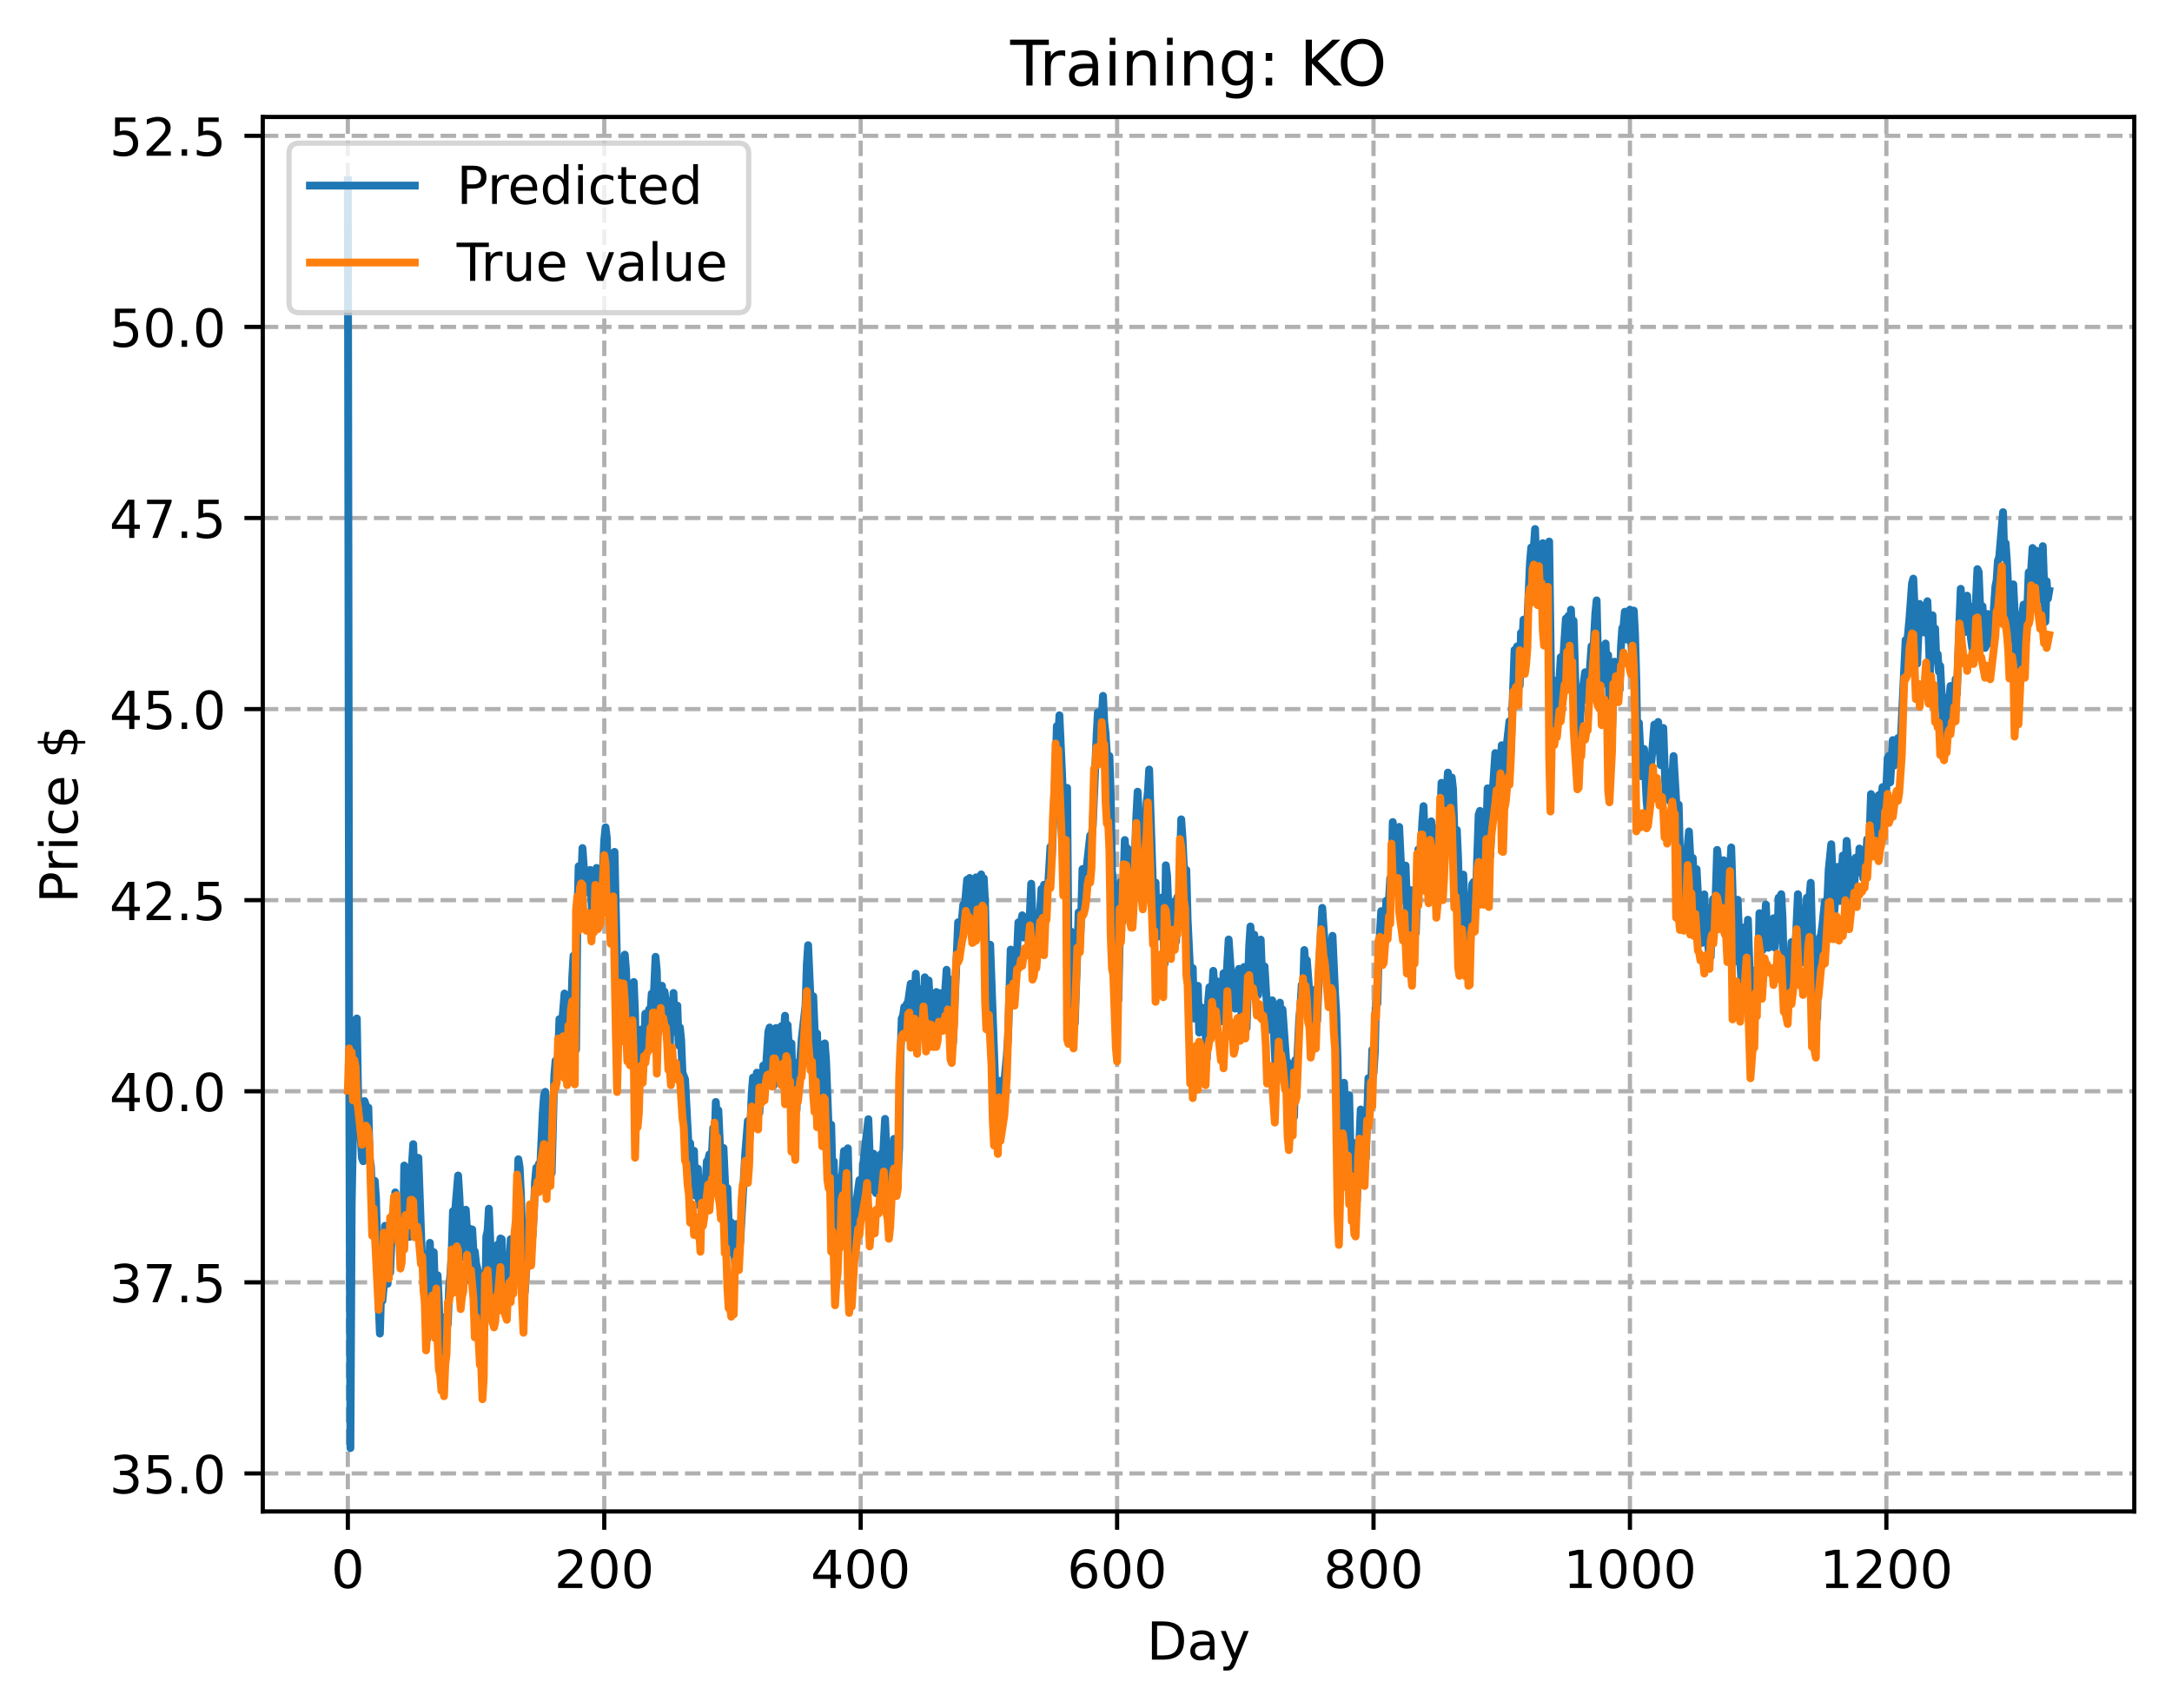 <?xml version="1.0" encoding="utf-8" standalone="no"?>
<!DOCTYPE svg PUBLIC "-//W3C//DTD SVG 1.1//EN"
  "http://www.w3.org/Graphics/SVG/1.1/DTD/svg11.dtd">
<!-- Created with matplotlib (https://matplotlib.org/) -->
<svg height="325.986pt" version="1.1" viewBox="0 0 414.464 325.986" width="414.464pt" xmlns="http://www.w3.org/2000/svg" xmlns:xlink="http://www.w3.org/1999/xlink">
 <defs>
  <style type="text/css">
*{stroke-linecap:butt;stroke-linejoin:round;}
  </style>
 </defs>
 <g id="figure_1">
  <g id="patch_1">
   <path d="M 0 325.986 
L 414.464 325.986 
L 414.464 0 
L 0 0 
z
" style="fill:#ffffff;"/>
  </g>
  <g id="axes_1">
   <g id="patch_2">
    <path d="M 50.144 288.43 
L 407.264 288.43 
L 407.264 22.318 
L 50.144 22.318 
z
" style="fill:#ffffff;"/>
   </g>
   <g id="matplotlib.axis_1">
    <g id="xtick_1">
     <g id="line2d_1">
      <path clip-path="url(#pf9a3b56a92)" d="M 66.376 288.43 
L 66.376 22.318 
" style="fill:none;stroke:#b0b0b0;stroke-dasharray:2.96,1.28;stroke-dashoffset:0;stroke-width:0.8;"/>
     </g>
     <g id="line2d_2">
      <defs>
       <path d="M 0 0 
L 0 3.5 
" id="mc7004cd9e3" style="stroke:#000000;stroke-width:0.8;"/>
      </defs>
      <g>
       <use style="stroke:#000000;stroke-width:0.8;" x="66.376" xlink:href="#mc7004cd9e3" y="288.43"/>
      </g>
     </g>
     <g id="text_1">
      <!-- 0 -->
      <defs>
       <path d="M 31.781 66.406 
Q 24.172 66.406 20.328 58.906 
Q 16.5 51.422 16.5 36.375 
Q 16.5 21.391 20.328 13.891 
Q 24.172 6.391 31.781 6.391 
Q 39.453 6.391 43.281 13.891 
Q 47.125 21.391 47.125 36.375 
Q 47.125 51.422 43.281 58.906 
Q 39.453 66.406 31.781 66.406 
z
M 31.781 74.219 
Q 44.047 74.219 50.516 64.516 
Q 56.984 54.828 56.984 36.375 
Q 56.984 17.969 50.516 8.266 
Q 44.047 -1.422 31.781 -1.422 
Q 19.531 -1.422 13.062 8.266 
Q 6.594 17.969 6.594 36.375 
Q 6.594 54.828 13.062 64.516 
Q 19.531 74.219 31.781 74.219 
z
" id="DejaVuSans-48"/>
      </defs>
      <g transform="translate(63.195 303.029)scale(0.1 -0.1)">
       <use xlink:href="#DejaVuSans-48"/>
      </g>
     </g>
    </g>
    <g id="xtick_2">
     <g id="line2d_3">
      <path clip-path="url(#pf9a3b56a92)" d="M 115.307 288.43 
L 115.307 22.318 
" style="fill:none;stroke:#b0b0b0;stroke-dasharray:2.96,1.28;stroke-dashoffset:0;stroke-width:0.8;"/>
     </g>
     <g id="line2d_4">
      <g>
       <use style="stroke:#000000;stroke-width:0.8;" x="115.307" xlink:href="#mc7004cd9e3" y="288.43"/>
      </g>
     </g>
     <g id="text_2">
      <!-- 200 -->
      <defs>
       <path d="M 19.188 8.297 
L 53.609 8.297 
L 53.609 0 
L 7.328 0 
L 7.328 8.297 
Q 12.938 14.109 22.625 23.891 
Q 32.328 33.688 34.812 36.531 
Q 39.547 41.844 41.422 45.531 
Q 43.312 49.219 43.312 52.781 
Q 43.312 58.594 39.234 62.25 
Q 35.156 65.922 28.609 65.922 
Q 23.969 65.922 18.812 64.312 
Q 13.672 62.703 7.812 59.422 
L 7.812 69.391 
Q 13.766 71.781 18.938 73 
Q 24.125 74.219 28.422 74.219 
Q 39.75 74.219 46.484 68.547 
Q 53.219 62.891 53.219 53.422 
Q 53.219 48.922 51.531 44.891 
Q 49.859 40.875 45.406 35.406 
Q 44.188 33.984 37.641 27.219 
Q 31.109 20.453 19.188 8.297 
z
" id="DejaVuSans-50"/>
      </defs>
      <g transform="translate(105.763 303.029)scale(0.1 -0.1)">
       <use xlink:href="#DejaVuSans-50"/>
       <use x="63.623" xlink:href="#DejaVuSans-48"/>
       <use x="127.246" xlink:href="#DejaVuSans-48"/>
      </g>
     </g>
    </g>
    <g id="xtick_3">
     <g id="line2d_5">
      <path clip-path="url(#pf9a3b56a92)" d="M 164.238 288.43 
L 164.238 22.318 
" style="fill:none;stroke:#b0b0b0;stroke-dasharray:2.96,1.28;stroke-dashoffset:0;stroke-width:0.8;"/>
     </g>
     <g id="line2d_6">
      <g>
       <use style="stroke:#000000;stroke-width:0.8;" x="164.238" xlink:href="#mc7004cd9e3" y="288.43"/>
      </g>
     </g>
     <g id="text_3">
      <!-- 400 -->
      <defs>
       <path d="M 37.797 64.312 
L 12.891 25.391 
L 37.797 25.391 
z
M 35.203 72.906 
L 47.609 72.906 
L 47.609 25.391 
L 58.016 25.391 
L 58.016 17.188 
L 47.609 17.188 
L 47.609 0 
L 37.797 0 
L 37.797 17.188 
L 4.891 17.188 
L 4.891 26.703 
z
" id="DejaVuSans-52"/>
      </defs>
      <g transform="translate(154.694 303.029)scale(0.1 -0.1)">
       <use xlink:href="#DejaVuSans-52"/>
       <use x="63.623" xlink:href="#DejaVuSans-48"/>
       <use x="127.246" xlink:href="#DejaVuSans-48"/>
      </g>
     </g>
    </g>
    <g id="xtick_4">
     <g id="line2d_7">
      <path clip-path="url(#pf9a3b56a92)" d="M 213.168 288.43 
L 213.168 22.318 
" style="fill:none;stroke:#b0b0b0;stroke-dasharray:2.96,1.28;stroke-dashoffset:0;stroke-width:0.8;"/>
     </g>
     <g id="line2d_8">
      <g>
       <use style="stroke:#000000;stroke-width:0.8;" x="213.168" xlink:href="#mc7004cd9e3" y="288.43"/>
      </g>
     </g>
     <g id="text_4">
      <!-- 600 -->
      <defs>
       <path d="M 33.016 40.375 
Q 26.375 40.375 22.484 35.828 
Q 18.609 31.297 18.609 23.391 
Q 18.609 15.531 22.484 10.953 
Q 26.375 6.391 33.016 6.391 
Q 39.656 6.391 43.531 10.953 
Q 47.406 15.531 47.406 23.391 
Q 47.406 31.297 43.531 35.828 
Q 39.656 40.375 33.016 40.375 
z
M 52.594 71.297 
L 52.594 62.312 
Q 48.875 64.062 45.094 64.984 
Q 41.312 65.922 37.594 65.922 
Q 27.828 65.922 22.672 59.328 
Q 17.531 52.734 16.797 39.406 
Q 19.672 43.656 24.016 45.922 
Q 28.375 48.188 33.594 48.188 
Q 44.578 48.188 50.953 41.516 
Q 57.328 34.859 57.328 23.391 
Q 57.328 12.156 50.688 5.359 
Q 44.047 -1.422 33.016 -1.422 
Q 20.359 -1.422 13.672 8.266 
Q 6.984 17.969 6.984 36.375 
Q 6.984 53.656 15.188 63.938 
Q 23.391 74.219 37.203 74.219 
Q 40.922 74.219 44.703 73.484 
Q 48.484 72.75 52.594 71.297 
z
" id="DejaVuSans-54"/>
      </defs>
      <g transform="translate(203.625 303.029)scale(0.1 -0.1)">
       <use xlink:href="#DejaVuSans-54"/>
       <use x="63.623" xlink:href="#DejaVuSans-48"/>
       <use x="127.246" xlink:href="#DejaVuSans-48"/>
      </g>
     </g>
    </g>
    <g id="xtick_5">
     <g id="line2d_9">
      <path clip-path="url(#pf9a3b56a92)" d="M 262.099 288.43 
L 262.099 22.318 
" style="fill:none;stroke:#b0b0b0;stroke-dasharray:2.96,1.28;stroke-dashoffset:0;stroke-width:0.8;"/>
     </g>
     <g id="line2d_10">
      <g>
       <use style="stroke:#000000;stroke-width:0.8;" x="262.099" xlink:href="#mc7004cd9e3" y="288.43"/>
      </g>
     </g>
     <g id="text_5">
      <!-- 800 -->
      <defs>
       <path d="M 31.781 34.625 
Q 24.75 34.625 20.719 30.859 
Q 16.703 27.094 16.703 20.516 
Q 16.703 13.922 20.719 10.156 
Q 24.75 6.391 31.781 6.391 
Q 38.812 6.391 42.859 10.172 
Q 46.922 13.969 46.922 20.516 
Q 46.922 27.094 42.891 30.859 
Q 38.875 34.625 31.781 34.625 
z
M 21.922 38.812 
Q 15.578 40.375 12.031 44.719 
Q 8.5 49.078 8.5 55.328 
Q 8.5 64.062 14.719 69.141 
Q 20.953 74.219 31.781 74.219 
Q 42.672 74.219 48.875 69.141 
Q 55.078 64.062 55.078 55.328 
Q 55.078 49.078 51.531 44.719 
Q 48 40.375 41.703 38.812 
Q 48.828 37.156 52.797 32.312 
Q 56.781 27.484 56.781 20.516 
Q 56.781 9.906 50.312 4.234 
Q 43.844 -1.422 31.781 -1.422 
Q 19.734 -1.422 13.25 4.234 
Q 6.781 9.906 6.781 20.516 
Q 6.781 27.484 10.781 32.312 
Q 14.797 37.156 21.922 38.812 
z
M 18.312 54.391 
Q 18.312 48.734 21.844 45.562 
Q 25.391 42.391 31.781 42.391 
Q 38.141 42.391 41.719 45.562 
Q 45.312 48.734 45.312 54.391 
Q 45.312 60.062 41.719 63.234 
Q 38.141 66.406 31.781 66.406 
Q 25.391 66.406 21.844 63.234 
Q 18.312 60.062 18.312 54.391 
z
" id="DejaVuSans-56"/>
      </defs>
      <g transform="translate(252.555 303.029)scale(0.1 -0.1)">
       <use xlink:href="#DejaVuSans-56"/>
       <use x="63.623" xlink:href="#DejaVuSans-48"/>
       <use x="127.246" xlink:href="#DejaVuSans-48"/>
      </g>
     </g>
    </g>
    <g id="xtick_6">
     <g id="line2d_11">
      <path clip-path="url(#pf9a3b56a92)" d="M 311.029 288.43 
L 311.029 22.318 
" style="fill:none;stroke:#b0b0b0;stroke-dasharray:2.96,1.28;stroke-dashoffset:0;stroke-width:0.8;"/>
     </g>
     <g id="line2d_12">
      <g>
       <use style="stroke:#000000;stroke-width:0.8;" x="311.029" xlink:href="#mc7004cd9e3" y="288.43"/>
      </g>
     </g>
     <g id="text_6">
      <!-- 1000 -->
      <defs>
       <path d="M 12.406 8.297 
L 28.516 8.297 
L 28.516 63.922 
L 10.984 60.406 
L 10.984 69.391 
L 28.422 72.906 
L 38.281 72.906 
L 38.281 8.297 
L 54.391 8.297 
L 54.391 0 
L 12.406 0 
z
" id="DejaVuSans-49"/>
      </defs>
      <g transform="translate(298.304 303.029)scale(0.1 -0.1)">
       <use xlink:href="#DejaVuSans-49"/>
       <use x="63.623" xlink:href="#DejaVuSans-48"/>
       <use x="127.246" xlink:href="#DejaVuSans-48"/>
       <use x="190.869" xlink:href="#DejaVuSans-48"/>
      </g>
     </g>
    </g>
    <g id="xtick_7">
     <g id="line2d_13">
      <path clip-path="url(#pf9a3b56a92)" d="M 359.96 288.43 
L 359.96 22.318 
" style="fill:none;stroke:#b0b0b0;stroke-dasharray:2.96,1.28;stroke-dashoffset:0;stroke-width:0.8;"/>
     </g>
     <g id="line2d_14">
      <g>
       <use style="stroke:#000000;stroke-width:0.8;" x="359.96" xlink:href="#mc7004cd9e3" y="288.43"/>
      </g>
     </g>
     <g id="text_7">
      <!-- 1200 -->
      <g transform="translate(347.235 303.029)scale(0.1 -0.1)">
       <use xlink:href="#DejaVuSans-49"/>
       <use x="63.623" xlink:href="#DejaVuSans-50"/>
       <use x="127.246" xlink:href="#DejaVuSans-48"/>
       <use x="190.869" xlink:href="#DejaVuSans-48"/>
      </g>
     </g>
    </g>
    <g id="text_8">
     <!-- Day -->
     <defs>
      <path d="M 19.672 64.797 
L 19.672 8.109 
L 31.594 8.109 
Q 46.688 8.109 53.688 14.938 
Q 60.688 21.781 60.688 36.531 
Q 60.688 51.172 53.688 57.984 
Q 46.688 64.797 31.594 64.797 
z
M 9.812 72.906 
L 30.078 72.906 
Q 51.266 72.906 61.172 64.094 
Q 71.094 55.281 71.094 36.531 
Q 71.094 17.672 61.125 8.828 
Q 51.172 0 30.078 0 
L 9.812 0 
z
" id="DejaVuSans-68"/>
      <path d="M 34.281 27.484 
Q 23.391 27.484 19.188 25 
Q 14.984 22.516 14.984 16.5 
Q 14.984 11.719 18.141 8.906 
Q 21.297 6.109 26.703 6.109 
Q 34.188 6.109 38.703 11.406 
Q 43.219 16.703 43.219 25.484 
L 43.219 27.484 
z
M 52.203 31.203 
L 52.203 0 
L 43.219 0 
L 43.219 8.297 
Q 40.141 3.328 35.547 0.953 
Q 30.953 -1.422 24.312 -1.422 
Q 15.922 -1.422 10.953 3.297 
Q 6 8.016 6 15.922 
Q 6 25.141 12.172 29.828 
Q 18.359 34.516 30.609 34.516 
L 43.219 34.516 
L 43.219 35.406 
Q 43.219 41.609 39.141 45 
Q 35.062 48.391 27.688 48.391 
Q 23 48.391 18.547 47.266 
Q 14.109 46.141 10.016 43.891 
L 10.016 52.203 
Q 14.938 54.109 19.578 55.047 
Q 24.219 56 28.609 56 
Q 40.484 56 46.344 49.844 
Q 52.203 43.703 52.203 31.203 
z
" id="DejaVuSans-97"/>
      <path d="M 32.172 -5.078 
Q 28.375 -14.844 24.75 -17.812 
Q 21.141 -20.797 15.094 -20.797 
L 7.906 -20.797 
L 7.906 -13.281 
L 13.188 -13.281 
Q 16.891 -13.281 18.938 -11.516 
Q 21 -9.766 23.484 -3.219 
L 25.094 0.875 
L 2.984 54.688 
L 12.5 54.688 
L 29.594 11.922 
L 46.688 54.688 
L 56.203 54.688 
z
" id="DejaVuSans-121"/>
     </defs>
     <g transform="translate(218.83 316.707)scale(0.1 -0.1)">
      <use xlink:href="#DejaVuSans-68"/>
      <use x="77.002" xlink:href="#DejaVuSans-97"/>
      <use x="138.281" xlink:href="#DejaVuSans-121"/>
     </g>
    </g>
   </g>
   <g id="matplotlib.axis_2">
    <g id="ytick_1">
     <g id="line2d_15">
      <path clip-path="url(#pf9a3b56a92)" d="M 50.144 281.171 
L 407.264 281.171 
" style="fill:none;stroke:#b0b0b0;stroke-dasharray:2.96,1.28;stroke-dashoffset:0;stroke-width:0.8;"/>
     </g>
     <g id="line2d_16">
      <defs>
       <path d="M 0 0 
L -3.5 0 
" id="mb5d72d2418" style="stroke:#000000;stroke-width:0.8;"/>
      </defs>
      <g>
       <use style="stroke:#000000;stroke-width:0.8;" x="50.144" xlink:href="#mb5d72d2418" y="281.171"/>
      </g>
     </g>
     <g id="text_9">
      <!-- 35.0 -->
      <defs>
       <path d="M 40.578 39.312 
Q 47.656 37.797 51.625 33 
Q 55.609 28.219 55.609 21.188 
Q 55.609 10.406 48.188 4.484 
Q 40.766 -1.422 27.094 -1.422 
Q 22.516 -1.422 17.656 -0.516 
Q 12.797 0.391 7.625 2.203 
L 7.625 11.719 
Q 11.719 9.328 16.594 8.109 
Q 21.484 6.891 26.812 6.891 
Q 36.078 6.891 40.938 10.547 
Q 45.797 14.203 45.797 21.188 
Q 45.797 27.641 41.281 31.266 
Q 36.766 34.906 28.719 34.906 
L 20.219 34.906 
L 20.219 43.016 
L 29.109 43.016 
Q 36.375 43.016 40.234 45.922 
Q 44.094 48.828 44.094 54.297 
Q 44.094 59.906 40.109 62.906 
Q 36.141 65.922 28.719 65.922 
Q 24.656 65.922 20.016 65.031 
Q 15.375 64.156 9.812 62.312 
L 9.812 71.094 
Q 15.438 72.656 20.344 73.438 
Q 25.25 74.219 29.594 74.219 
Q 40.828 74.219 47.359 69.109 
Q 53.906 64.016 53.906 55.328 
Q 53.906 49.266 50.438 45.094 
Q 46.969 40.922 40.578 39.312 
z
" id="DejaVuSans-51"/>
       <path d="M 10.797 72.906 
L 49.516 72.906 
L 49.516 64.594 
L 19.828 64.594 
L 19.828 46.734 
Q 21.969 47.469 24.109 47.828 
Q 26.266 48.188 28.422 48.188 
Q 40.625 48.188 47.75 41.5 
Q 54.891 34.812 54.891 23.391 
Q 54.891 11.625 47.562 5.094 
Q 40.234 -1.422 26.906 -1.422 
Q 22.312 -1.422 17.547 -0.641 
Q 12.797 0.141 7.719 1.703 
L 7.719 11.625 
Q 12.109 9.234 16.797 8.062 
Q 21.484 6.891 26.703 6.891 
Q 35.156 6.891 40.078 11.328 
Q 45.016 15.766 45.016 23.391 
Q 45.016 31 40.078 35.438 
Q 35.156 39.891 26.703 39.891 
Q 22.75 39.891 18.812 39.016 
Q 14.891 38.141 10.797 36.281 
z
" id="DejaVuSans-53"/>
       <path d="M 10.688 12.406 
L 21 12.406 
L 21 0 
L 10.688 0 
z
" id="DejaVuSans-46"/>
      </defs>
      <g transform="translate(20.878 284.97)scale(0.1 -0.1)">
       <use xlink:href="#DejaVuSans-51"/>
       <use x="63.623" xlink:href="#DejaVuSans-53"/>
       <use x="127.246" xlink:href="#DejaVuSans-46"/>
       <use x="159.033" xlink:href="#DejaVuSans-48"/>
      </g>
     </g>
    </g>
    <g id="ytick_2">
     <g id="line2d_17">
      <path clip-path="url(#pf9a3b56a92)" d="M 50.144 244.707 
L 407.264 244.707 
" style="fill:none;stroke:#b0b0b0;stroke-dasharray:2.96,1.28;stroke-dashoffset:0;stroke-width:0.8;"/>
     </g>
     <g id="line2d_18">
      <g>
       <use style="stroke:#000000;stroke-width:0.8;" x="50.144" xlink:href="#mb5d72d2418" y="244.707"/>
      </g>
     </g>
     <g id="text_10">
      <!-- 37.5 -->
      <defs>
       <path d="M 8.203 72.906 
L 55.078 72.906 
L 55.078 68.703 
L 28.609 0 
L 18.312 0 
L 43.219 64.594 
L 8.203 64.594 
z
" id="DejaVuSans-55"/>
      </defs>
      <g transform="translate(20.878 248.506)scale(0.1 -0.1)">
       <use xlink:href="#DejaVuSans-51"/>
       <use x="63.623" xlink:href="#DejaVuSans-55"/>
       <use x="127.246" xlink:href="#DejaVuSans-46"/>
       <use x="159.033" xlink:href="#DejaVuSans-53"/>
      </g>
     </g>
    </g>
    <g id="ytick_3">
     <g id="line2d_19">
      <path clip-path="url(#pf9a3b56a92)" d="M 50.144 208.243 
L 407.264 208.243 
" style="fill:none;stroke:#b0b0b0;stroke-dasharray:2.96,1.28;stroke-dashoffset:0;stroke-width:0.8;"/>
     </g>
     <g id="line2d_20">
      <g>
       <use style="stroke:#000000;stroke-width:0.8;" x="50.144" xlink:href="#mb5d72d2418" y="208.243"/>
      </g>
     </g>
     <g id="text_11">
      <!-- 40.0 -->
      <g transform="translate(20.878 212.042)scale(0.1 -0.1)">
       <use xlink:href="#DejaVuSans-52"/>
       <use x="63.623" xlink:href="#DejaVuSans-48"/>
       <use x="127.246" xlink:href="#DejaVuSans-46"/>
       <use x="159.033" xlink:href="#DejaVuSans-48"/>
      </g>
     </g>
    </g>
    <g id="ytick_4">
     <g id="line2d_21">
      <path clip-path="url(#pf9a3b56a92)" d="M 50.144 171.778 
L 407.264 171.778 
" style="fill:none;stroke:#b0b0b0;stroke-dasharray:2.96,1.28;stroke-dashoffset:0;stroke-width:0.8;"/>
     </g>
     <g id="line2d_22">
      <g>
       <use style="stroke:#000000;stroke-width:0.8;" x="50.144" xlink:href="#mb5d72d2418" y="171.778"/>
      </g>
     </g>
     <g id="text_12">
      <!-- 42.5 -->
      <g transform="translate(20.878 175.577)scale(0.1 -0.1)">
       <use xlink:href="#DejaVuSans-52"/>
       <use x="63.623" xlink:href="#DejaVuSans-50"/>
       <use x="127.246" xlink:href="#DejaVuSans-46"/>
       <use x="159.033" xlink:href="#DejaVuSans-53"/>
      </g>
     </g>
    </g>
    <g id="ytick_5">
     <g id="line2d_23">
      <path clip-path="url(#pf9a3b56a92)" d="M 50.144 135.314 
L 407.264 135.314 
" style="fill:none;stroke:#b0b0b0;stroke-dasharray:2.96,1.28;stroke-dashoffset:0;stroke-width:0.8;"/>
     </g>
     <g id="line2d_24">
      <g>
       <use style="stroke:#000000;stroke-width:0.8;" x="50.144" xlink:href="#mb5d72d2418" y="135.314"/>
      </g>
     </g>
     <g id="text_13">
      <!-- 45.0 -->
      <g transform="translate(20.878 139.113)scale(0.1 -0.1)">
       <use xlink:href="#DejaVuSans-52"/>
       <use x="63.623" xlink:href="#DejaVuSans-53"/>
       <use x="127.246" xlink:href="#DejaVuSans-46"/>
       <use x="159.033" xlink:href="#DejaVuSans-48"/>
      </g>
     </g>
    </g>
    <g id="ytick_6">
     <g id="line2d_25">
      <path clip-path="url(#pf9a3b56a92)" d="M 50.144 98.85 
L 407.264 98.85 
" style="fill:none;stroke:#b0b0b0;stroke-dasharray:2.96,1.28;stroke-dashoffset:0;stroke-width:0.8;"/>
     </g>
     <g id="line2d_26">
      <g>
       <use style="stroke:#000000;stroke-width:0.8;" x="50.144" xlink:href="#mb5d72d2418" y="98.85"/>
      </g>
     </g>
     <g id="text_14">
      <!-- 47.5 -->
      <g transform="translate(20.878 102.649)scale(0.1 -0.1)">
       <use xlink:href="#DejaVuSans-52"/>
       <use x="63.623" xlink:href="#DejaVuSans-55"/>
       <use x="127.246" xlink:href="#DejaVuSans-46"/>
       <use x="159.033" xlink:href="#DejaVuSans-53"/>
      </g>
     </g>
    </g>
    <g id="ytick_7">
     <g id="line2d_27">
      <path clip-path="url(#pf9a3b56a92)" d="M 50.144 62.385 
L 407.264 62.385 
" style="fill:none;stroke:#b0b0b0;stroke-dasharray:2.96,1.28;stroke-dashoffset:0;stroke-width:0.8;"/>
     </g>
     <g id="line2d_28">
      <g>
       <use style="stroke:#000000;stroke-width:0.8;" x="50.144" xlink:href="#mb5d72d2418" y="62.385"/>
      </g>
     </g>
     <g id="text_15">
      <!-- 50.0 -->
      <g transform="translate(20.878 66.185)scale(0.1 -0.1)">
       <use xlink:href="#DejaVuSans-53"/>
       <use x="63.623" xlink:href="#DejaVuSans-48"/>
       <use x="127.246" xlink:href="#DejaVuSans-46"/>
       <use x="159.033" xlink:href="#DejaVuSans-48"/>
      </g>
     </g>
    </g>
    <g id="ytick_8">
     <g id="line2d_29">
      <path clip-path="url(#pf9a3b56a92)" d="M 50.144 25.921 
L 407.264 25.921 
" style="fill:none;stroke:#b0b0b0;stroke-dasharray:2.96,1.28;stroke-dashoffset:0;stroke-width:0.8;"/>
     </g>
     <g id="line2d_30">
      <g>
       <use style="stroke:#000000;stroke-width:0.8;" x="50.144" xlink:href="#mb5d72d2418" y="25.921"/>
      </g>
     </g>
     <g id="text_16">
      <!-- 52.5 -->
      <g transform="translate(20.878 29.72)scale(0.1 -0.1)">
       <use xlink:href="#DejaVuSans-53"/>
       <use x="63.623" xlink:href="#DejaVuSans-50"/>
       <use x="127.246" xlink:href="#DejaVuSans-46"/>
       <use x="159.033" xlink:href="#DejaVuSans-53"/>
      </g>
     </g>
    </g>
    <g id="text_17">
     <!-- Price $ -->
     <defs>
      <path d="M 19.672 64.797 
L 19.672 37.406 
L 32.078 37.406 
Q 38.969 37.406 42.719 40.969 
Q 46.484 44.531 46.484 51.125 
Q 46.484 57.672 42.719 61.234 
Q 38.969 64.797 32.078 64.797 
z
M 9.812 72.906 
L 32.078 72.906 
Q 44.344 72.906 50.609 67.359 
Q 56.891 61.812 56.891 51.125 
Q 56.891 40.328 50.609 34.812 
Q 44.344 29.297 32.078 29.297 
L 19.672 29.297 
L 19.672 0 
L 9.812 0 
z
" id="DejaVuSans-80"/>
      <path d="M 41.109 46.297 
Q 39.594 47.172 37.812 47.578 
Q 36.031 48 33.891 48 
Q 26.266 48 22.188 43.047 
Q 18.109 38.094 18.109 28.812 
L 18.109 0 
L 9.078 0 
L 9.078 54.688 
L 18.109 54.688 
L 18.109 46.188 
Q 20.953 51.172 25.484 53.578 
Q 30.031 56 36.531 56 
Q 37.453 56 38.578 55.875 
Q 39.703 55.766 41.062 55.516 
z
" id="DejaVuSans-114"/>
      <path d="M 9.422 54.688 
L 18.406 54.688 
L 18.406 0 
L 9.422 0 
z
M 9.422 75.984 
L 18.406 75.984 
L 18.406 64.594 
L 9.422 64.594 
z
" id="DejaVuSans-105"/>
      <path d="M 48.781 52.594 
L 48.781 44.188 
Q 44.969 46.297 41.141 47.344 
Q 37.312 48.391 33.406 48.391 
Q 24.656 48.391 19.812 42.844 
Q 14.984 37.312 14.984 27.297 
Q 14.984 17.281 19.812 11.734 
Q 24.656 6.203 33.406 6.203 
Q 37.312 6.203 41.141 7.25 
Q 44.969 8.297 48.781 10.406 
L 48.781 2.094 
Q 45.016 0.344 40.984 -0.531 
Q 36.969 -1.422 32.422 -1.422 
Q 20.062 -1.422 12.781 6.344 
Q 5.516 14.109 5.516 27.297 
Q 5.516 40.672 12.859 48.328 
Q 20.219 56 33.016 56 
Q 37.156 56 41.109 55.141 
Q 45.062 54.297 48.781 52.594 
z
" id="DejaVuSans-99"/>
      <path d="M 56.203 29.594 
L 56.203 25.203 
L 14.891 25.203 
Q 15.484 15.922 20.484 11.062 
Q 25.484 6.203 34.422 6.203 
Q 39.594 6.203 44.453 7.469 
Q 49.312 8.734 54.109 11.281 
L 54.109 2.781 
Q 49.266 0.734 44.188 -0.344 
Q 39.109 -1.422 33.891 -1.422 
Q 20.797 -1.422 13.156 6.188 
Q 5.516 13.812 5.516 26.812 
Q 5.516 40.234 12.766 48.109 
Q 20.016 56 32.328 56 
Q 43.359 56 49.781 48.891 
Q 56.203 41.797 56.203 29.594 
z
M 47.219 32.234 
Q 47.125 39.594 43.094 43.984 
Q 39.062 48.391 32.422 48.391 
Q 24.906 48.391 20.391 44.141 
Q 15.875 39.891 15.188 32.172 
z
" id="DejaVuSans-101"/>
      <path id="DejaVuSans-32"/>
      <path d="M 33.797 -14.703 
L 28.906 -14.703 
L 28.859 0 
Q 23.734 0.094 18.609 1.188 
Q 13.484 2.297 8.297 4.5 
L 8.297 13.281 
Q 13.281 10.156 18.375 8.562 
Q 23.484 6.984 28.906 6.938 
L 28.906 29.203 
Q 18.109 30.953 13.203 35.156 
Q 8.297 39.359 8.297 46.688 
Q 8.297 54.641 13.625 59.219 
Q 18.953 63.812 28.906 64.5 
L 28.906 75.984 
L 33.797 75.984 
L 33.797 64.656 
Q 38.328 64.453 42.578 63.688 
Q 46.828 62.938 50.875 61.625 
L 50.875 53.078 
Q 46.828 55.125 42.547 56.25 
Q 38.281 57.375 33.797 57.562 
L 33.797 36.719 
Q 44.875 35.016 50.094 30.609 
Q 55.328 26.219 55.328 18.609 
Q 55.328 10.359 49.781 5.594 
Q 44.234 0.828 33.797 0.094 
z
M 28.906 37.594 
L 28.906 57.625 
Q 23.25 56.984 20.266 54.391 
Q 17.281 51.812 17.281 47.516 
Q 17.281 43.312 20.031 40.969 
Q 22.797 38.625 28.906 37.594 
z
M 33.797 28.219 
L 33.797 7.078 
Q 39.984 7.906 43.141 10.594 
Q 46.297 13.281 46.297 17.672 
Q 46.297 21.969 43.281 24.5 
Q 40.281 27.047 33.797 28.219 
z
" id="DejaVuSans-36"/>
     </defs>
     <g transform="translate(14.798 172.342)rotate(-90)scale(0.1 -0.1)">
      <use xlink:href="#DejaVuSans-80"/>
      <use x="58.553" xlink:href="#DejaVuSans-114"/>
      <use x="99.666" xlink:href="#DejaVuSans-105"/>
      <use x="127.449" xlink:href="#DejaVuSans-99"/>
      <use x="182.43" xlink:href="#DejaVuSans-101"/>
      <use x="243.953" xlink:href="#DejaVuSans-32"/>
      <use x="275.74" xlink:href="#DejaVuSans-36"/>
     </g>
    </g>
   </g>
   <g id="line2d_31">
    <path clip-path="url(#pf9a3b56a92)" d="M 66.376 34.414 
L 66.621 196.983 
L 66.866 276.334 
L 67.11 229.741 
L 67.355 216.667 
L 67.6 196.199 
L 68.089 194.346 
L 68.334 209.208 
L 68.578 214.758 
L 68.823 216.994 
L 69.068 220.958 
L 69.312 221.597 
L 69.557 210.112 
L 69.802 210.861 
L 70.046 213.147 
L 70.291 211.361 
L 70.536 221.098 
L 70.78 222.58 
L 71.27 234.186 
L 71.514 225.335 
L 71.759 228.805 
L 72.248 248.657 
L 72.493 254.481 
L 72.737 246.281 
L 72.982 248.212 
L 73.227 245.448 
L 73.471 233.92 
L 73.716 235.74 
L 73.961 244.988 
L 74.205 241.476 
L 74.45 242.84 
L 74.695 236.549 
L 74.939 233.495 
L 75.184 233.947 
L 75.429 227.539 
L 75.673 231.856 
L 75.918 228.935 
L 76.163 234.119 
L 76.407 230.259 
L 76.652 235.67 
L 76.897 236.756 
L 77.141 222.416 
L 77.386 229.418 
L 77.631 229.564 
L 77.875 229.254 
L 78.12 236.03 
L 78.364 230.619 
L 78.609 222.175 
L 78.854 218.335 
L 79.343 231.965 
L 79.588 229.187 
L 79.832 220.949 
L 80.566 241.351 
L 80.811 239.331 
L 81.056 241.001 
L 81.545 255.508 
L 82.034 237.166 
L 82.279 245.168 
L 82.524 247.153 
L 82.768 238.949 
L 83.258 254.553 
L 83.502 243.356 
L 83.747 248.7 
L 83.991 256.722 
L 84.481 260.475 
L 84.725 251.398 
L 84.97 256.755 
L 85.215 253.69 
L 85.459 252.522 
L 85.704 245.547 
L 85.949 243.25 
L 86.193 239.031 
L 86.438 231.116 
L 86.683 236.586 
L 86.927 230.185 
L 87.417 224.315 
L 87.661 228.233 
L 88.151 239.926 
L 88.395 231.464 
L 88.64 230.97 
L 88.885 230.849 
L 89.129 234.894 
L 89.374 235.383 
L 89.619 234.471 
L 89.863 244.446 
L 90.108 234.607 
L 90.352 238.944 
L 90.597 238.786 
L 90.842 241.069 
L 91.331 243.14 
L 91.82 253.962 
L 92.065 248.179 
L 92.31 254.431 
L 92.554 251.616 
L 92.799 235.918 
L 93.044 234.87 
L 93.288 230.644 
L 93.778 242.184 
L 94.022 242.563 
L 94.267 245.509 
L 94.512 249.824 
L 95.001 237.472 
L 95.246 239.118 
L 95.49 236.333 
L 95.735 236.455 
L 95.979 242.201 
L 96.224 240.235 
L 96.469 241.844 
L 96.713 248.258 
L 96.958 248.47 
L 97.447 236.467 
L 97.692 240.839 
L 97.937 237.547 
L 98.181 243.289 
L 98.671 229.105 
L 98.915 221.219 
L 99.16 222.773 
L 99.405 227.959 
L 99.649 235.942 
L 99.894 238.32 
L 100.139 246.586 
L 100.873 235.509 
L 101.117 241.515 
L 101.362 231.017 
L 101.607 235.918 
L 101.851 231.71 
L 102.096 225.465 
L 102.34 222.832 
L 102.585 224.607 
L 102.83 222.095 
L 103.074 223.001 
L 103.564 212.42 
L 103.808 209.087 
L 104.053 208.355 
L 104.542 222.167 
L 104.787 215.188 
L 105.276 223.862 
L 105.766 205.255 
L 106.01 202.417 
L 106.255 204.234 
L 106.5 201.767 
L 106.744 194.475 
L 106.989 201.888 
L 107.234 195.511 
L 107.723 189.592 
L 107.967 196.977 
L 108.212 195.817 
L 108.457 199.006 
L 108.701 192.283 
L 108.946 195.562 
L 109.191 186.556 
L 109.435 182.377 
L 109.925 200.311 
L 110.169 176.026 
L 110.414 165.309 
L 110.659 174.276 
L 111.148 161.835 
L 111.393 165.279 
L 111.637 170.399 
L 111.882 167.202 
L 112.127 169.932 
L 112.371 169.483 
L 112.616 166.006 
L 113.105 177.252 
L 113.35 169.087 
L 113.595 172.637 
L 113.839 165.626 
L 114.084 168.003 
L 114.328 174.159 
L 114.818 165.708 
L 115.062 165.641 
L 115.307 160.273 
L 115.552 157.876 
L 115.796 159.935 
L 116.041 170.338 
L 116.286 168.812 
L 116.775 177.327 
L 117.264 162.557 
L 117.998 195.484 
L 118.243 186.483 
L 118.488 185.434 
L 118.732 187.379 
L 118.977 190.521 
L 119.222 182.173 
L 119.466 185.231 
L 119.711 193.952 
L 119.955 197.693 
L 120.2 192.057 
L 120.445 195.103 
L 120.689 192.427 
L 120.934 187.388 
L 121.179 193.44 
L 121.423 207.296 
L 121.668 200.26 
L 121.913 205.834 
L 122.402 196.447 
L 122.891 201.501 
L 123.136 193.429 
L 123.381 195.672 
L 123.625 193.537 
L 123.87 192.603 
L 124.115 193.38 
L 124.359 189.607 
L 124.604 193.614 
L 125.093 182.58 
L 125.338 185.327 
L 125.583 197.106 
L 125.827 189.171 
L 126.072 188.969 
L 126.316 188.114 
L 126.561 191.949 
L 126.806 189.231 
L 127.05 190.996 
L 127.784 200.574 
L 128.029 192.378 
L 128.274 196.954 
L 128.518 189.482 
L 128.763 196.879 
L 129.008 193.579 
L 129.252 191.896 
L 129.497 199.471 
L 129.742 196.071 
L 129.986 198.552 
L 130.231 204.689 
L 130.72 205.959 
L 131.454 219.799 
L 131.699 218.134 
L 131.943 222.616 
L 132.433 219.599 
L 132.677 228.168 
L 132.922 228.064 
L 133.167 223.01 
L 133.411 229.963 
L 133.656 228.04 
L 133.901 231.893 
L 134.145 224.961 
L 134.39 229.636 
L 134.635 226.414 
L 134.879 221.607 
L 135.124 221.362 
L 135.369 220.291 
L 135.613 224.759 
L 136.103 215.234 
L 136.347 218.408 
L 136.592 210.283 
L 136.837 214.123 
L 137.081 211.869 
L 137.571 222.79 
L 137.815 225.357 
L 138.06 219.07 
L 138.549 230.067 
L 138.794 226.707 
L 139.283 239.038 
L 139.528 233.26 
L 139.772 238.846 
L 140.017 237.195 
L 140.262 240.914 
L 140.506 233.588 
L 140.751 235.647 
L 140.996 234.687 
L 141.24 237.12 
L 142.219 219.959 
L 142.708 213.909 
L 142.953 218.295 
L 143.198 214.62 
L 143.442 208.738 
L 143.687 205.632 
L 143.931 209.064 
L 144.176 210.3 
L 144.421 204.693 
L 144.665 207.123 
L 144.91 212.357 
L 145.155 206.238 
L 145.399 208.678 
L 145.644 203.333 
L 145.889 207.931 
L 146.623 196.818 
L 146.867 196.074 
L 147.601 207.188 
L 147.846 198.32 
L 148.091 196.168 
L 148.58 201.942 
L 148.825 201.344 
L 149.069 195.844 
L 149.314 200.44 
L 149.803 193.83 
L 150.048 203.252 
L 150.292 195.59 
L 150.537 199.936 
L 150.782 207.799 
L 151.026 199.102 
L 151.271 207.945 
L 151.76 203.873 
L 152.005 211.841 
L 152.25 202.754 
L 152.494 205.012 
L 152.984 198.214 
L 153.718 191.824 
L 153.962 183.95 
L 154.207 180.366 
L 154.696 191.372 
L 154.941 195.561 
L 155.186 190.11 
L 155.43 196.026 
L 155.675 206.883 
L 155.919 197.22 
L 156.164 206.849 
L 156.409 200.486 
L 156.653 199.34 
L 157.143 210.437 
L 157.387 199.108 
L 157.632 202.404 
L 158.121 215.246 
L 158.366 219.534 
L 158.611 214.618 
L 158.855 224.327 
L 159.1 221.606 
L 159.589 240.378 
L 159.834 233.591 
L 160.079 230.628 
L 160.323 224.689 
L 160.568 226.241 
L 161.057 219.635 
L 161.302 224.212 
L 161.791 219.128 
L 162.28 240.241 
L 162.525 237.656 
L 162.77 238.211 
L 163.014 236.346 
L 163.259 230.627 
L 163.993 225.193 
L 164.238 230.716 
L 164.482 228.618 
L 164.727 221.982 
L 165.706 213.576 
L 166.195 227.053 
L 166.44 220.358 
L 166.684 220.154 
L 166.929 220.51 
L 167.174 227.691 
L 167.418 222.946 
L 167.663 224.169 
L 167.907 226.506 
L 168.152 220.201 
L 168.397 222.563 
L 168.886 213.516 
L 169.375 224.697 
L 169.62 226.877 
L 169.865 230.072 
L 170.354 220.586 
L 170.599 217.327 
L 170.843 218.133 
L 171.333 223.878 
L 171.577 219.062 
L 171.822 201.963 
L 172.067 194.339 
L 172.311 193.855 
L 172.556 192.15 
L 172.801 195.599 
L 173.045 191.533 
L 173.29 191.176 
L 173.779 187.725 
L 174.024 194.361 
L 174.268 187.965 
L 174.513 190.902 
L 174.758 185.8 
L 175.247 196.558 
L 175.492 188.778 
L 175.736 190.911 
L 175.981 189.421 
L 176.226 194.862 
L 176.47 186.491 
L 176.96 197.024 
L 177.204 187.092 
L 177.694 196.243 
L 177.938 191.99 
L 178.183 196.471 
L 178.672 189.304 
L 179.162 196.437 
L 179.406 189.523 
L 179.651 193.96 
L 179.895 190.282 
L 180.14 190.676 
L 180.385 188.778 
L 180.629 185.061 
L 180.874 191.226 
L 181.119 186.866 
L 181.363 189.952 
L 181.608 197.922 
L 181.853 198.985 
L 182.342 187.402 
L 182.831 175.988 
L 183.076 180.673 
L 183.81 172.636 
L 184.055 173.419 
L 184.544 167.862 
L 184.789 170.024 
L 185.033 167.536 
L 185.278 169.451 
L 185.767 177.753 
L 186.256 167.412 
L 186.501 173.736 
L 186.746 168.838 
L 186.99 171.203 
L 187.235 166.859 
L 187.48 172.498 
L 187.724 167.605 
L 187.969 172.2 
L 188.214 184.066 
L 188.458 186.721 
L 188.948 180.277 
L 189.926 207.356 
L 190.171 207.761 
L 190.416 207.278 
L 190.66 213.758 
L 190.905 206.25 
L 191.15 211.51 
L 192.128 201.357 
L 192.373 197.597 
L 192.862 181.213 
L 193.107 182.347 
L 193.351 185.041 
L 193.596 181.295 
L 193.841 185.251 
L 194.085 181.644 
L 194.33 176.007 
L 194.575 176.361 
L 194.819 176.091 
L 195.064 174.662 
L 195.309 178.897 
L 195.553 177.448 
L 195.798 175.111 
L 196.287 179.586 
L 196.777 168.635 
L 197.266 182.229 
L 197.51 178.133 
L 197.755 176.798 
L 198 181.326 
L 198.734 169.621 
L 198.978 173.512 
L 199.223 168.829 
L 199.468 174.029 
L 199.712 169.871 
L 199.957 169.816 
L 200.446 161.595 
L 200.691 164.138 
L 201.18 151.953 
L 201.425 147.057 
L 201.67 138.548 
L 201.914 141.568 
L 202.159 136.499 
L 202.648 147.283 
L 203.138 160.278 
L 203.382 153.84 
L 203.627 150.346 
L 203.871 179.349 
L 204.116 183.194 
L 204.361 177.753 
L 204.605 179.004 
L 205.095 195.298 
L 205.829 174.09 
L 206.073 180.2 
L 206.318 174.673 
L 206.563 165.837 
L 206.807 168.455 
L 207.052 168.384 
L 207.541 163.818 
L 208.031 159.437 
L 208.275 159.929 
L 208.52 157.578 
L 209.254 140.446 
L 209.498 135.935 
L 209.743 139.534 
L 209.988 136.037 
L 210.232 136.97 
L 210.477 132.792 
L 210.722 137.783 
L 210.966 139.955 
L 211.211 143.768 
L 211.456 149.468 
L 211.7 144.268 
L 211.945 151.349 
L 212.19 166.131 
L 212.434 168.834 
L 213.413 190.768 
L 213.902 168.246 
L 214.147 175.92 
L 214.636 160.3 
L 214.881 163.904 
L 215.126 161.882 
L 215.37 163.396 
L 215.615 166.786 
L 216.104 175.782 
L 216.838 155.77 
L 217.083 151.075 
L 217.817 165.463 
L 218.061 169.476 
L 218.306 167.677 
L 218.795 153.283 
L 219.04 151.153 
L 219.285 146.844 
L 220.019 169.723 
L 220.263 170.528 
L 220.508 168.416 
L 220.753 178.824 
L 221.242 173.702 
L 221.486 173.569 
L 221.731 171.246 
L 222.22 183.982 
L 222.465 165.117 
L 222.71 167.138 
L 222.954 173.19 
L 223.199 172.045 
L 223.444 177.432 
L 223.688 179.034 
L 223.933 172.074 
L 224.422 179.654 
L 224.667 171.205 
L 224.912 175.01 
L 225.401 156.348 
L 225.646 159.905 
L 225.89 165.149 
L 226.135 166.303 
L 226.38 166.017 
L 226.624 175.458 
L 227.358 190.634 
L 227.603 184.736 
L 227.847 194.369 
L 228.337 188.455 
L 228.581 188.121 
L 228.826 197.05 
L 229.071 192.208 
L 229.315 192.254 
L 229.56 195.325 
L 229.805 195.049 
L 230.049 196.937 
L 230.294 201.944 
L 230.539 191.071 
L 230.783 188.384 
L 231.028 189.457 
L 231.273 189.874 
L 231.517 185.261 
L 232.007 192.144 
L 232.251 187.271 
L 232.741 193.145 
L 232.985 194.914 
L 233.23 191.946 
L 233.474 185.719 
L 233.719 191.943 
L 234.453 179.279 
L 234.942 186.37 
L 235.187 186.486 
L 235.432 188.832 
L 235.676 192.474 
L 235.921 190.642 
L 236.166 185.885 
L 236.41 184.882 
L 236.9 193.756 
L 237.389 184.525 
L 237.878 196.176 
L 238.368 180.541 
L 238.612 176.794 
L 239.102 183.475 
L 239.346 178.368 
L 239.835 189.366 
L 240.08 189.876 
L 240.325 182.175 
L 240.569 179.3 
L 240.814 185.617 
L 241.059 187.563 
L 241.303 184.41 
L 242.037 196.5 
L 242.282 194.281 
L 242.527 193.224 
L 242.771 190.89 
L 243.505 205.671 
L 243.75 196.939 
L 243.995 193.133 
L 244.239 191.331 
L 244.484 198.294 
L 244.729 192.622 
L 245.462 202.841 
L 245.707 202.668 
L 245.952 206.967 
L 246.196 209.263 
L 246.441 203.929 
L 246.686 207.206 
L 246.93 213.129 
L 247.175 202.282 
L 247.42 205.02 
L 247.909 194.504 
L 248.154 191.964 
L 248.398 187.91 
L 248.643 189.302 
L 248.888 181.291 
L 249.132 184.59 
L 249.377 183.211 
L 250.356 195.919 
L 250.6 190.542 
L 250.845 190.306 
L 251.089 188.767 
L 251.334 194.855 
L 251.823 182.35 
L 252.313 173.248 
L 253.291 187.602 
L 253.536 188.871 
L 253.781 186.7 
L 254.025 181.055 
L 254.27 178.574 
L 254.759 189.509 
L 255.004 193.648 
L 255.249 202.59 
L 255.493 216.228 
L 255.738 222.932 
L 256.227 207.951 
L 256.472 206.622 
L 256.717 211.636 
L 256.961 220.367 
L 257.45 208.992 
L 257.695 219.069 
L 257.94 217.844 
L 258.184 223.584 
L 258.429 218.937 
L 258.918 229.166 
L 259.652 211.722 
L 259.897 220.568 
L 260.142 214.083 
L 260.386 220.393 
L 260.631 221.024 
L 261.12 205.739 
L 261.365 209.331 
L 261.61 208.184 
L 261.854 200.329 
L 262.099 204.82 
L 262.344 200.857 
L 262.588 191.158 
L 262.833 191.535 
L 263.077 182.227 
L 263.567 173.865 
L 263.811 175.573 
L 264.056 180.141 
L 264.545 171.877 
L 264.79 171.986 
L 265.035 171.862 
L 265.279 167.597 
L 265.524 168.667 
L 265.769 156.866 
L 266.258 166.289 
L 266.503 161.387 
L 266.992 157.794 
L 267.481 168.036 
L 267.726 168.4 
L 267.971 171.927 
L 268.215 165.171 
L 268.705 178.61 
L 268.949 172.806 
L 269.194 169.862 
L 269.438 177.568 
L 269.683 180.758 
L 269.928 174.341 
L 270.172 178.034 
L 270.662 162.074 
L 270.906 167.849 
L 271.396 157.08 
L 271.64 153.837 
L 272.13 166.493 
L 272.374 159.684 
L 272.864 167.639 
L 273.108 156.734 
L 273.353 158.859 
L 273.598 162.959 
L 273.842 164.794 
L 274.087 158.084 
L 274.332 165.581 
L 274.576 165.582 
L 275.065 149.387 
L 275.31 152.587 
L 275.555 159.063 
L 276.289 147.429 
L 276.533 153.855 
L 276.778 155.9 
L 277.023 148.353 
L 277.267 150.499 
L 277.757 166.365 
L 278.001 158.382 
L 278.246 164.059 
L 278.491 175.267 
L 278.735 176.902 
L 278.98 173.994 
L 279.225 166.898 
L 279.469 172.367 
L 279.714 170.773 
L 279.959 180.625 
L 280.203 175.958 
L 280.448 182.585 
L 280.693 177.416 
L 280.937 168.741 
L 281.182 168.319 
L 281.426 171.086 
L 281.671 169.761 
L 282.16 155.479 
L 282.405 154.737 
L 282.65 163.396 
L 282.894 160.55 
L 283.384 166.732 
L 283.873 150.427 
L 284.362 163.379 
L 284.852 150.793 
L 285.341 143.705 
L 285.586 144.847 
L 285.83 144.052 
L 286.075 147.52 
L 286.32 146.371 
L 286.564 142.205 
L 286.809 150.915 
L 287.053 153.777 
L 287.298 144.101 
L 288.032 137.623 
L 288.277 143.585 
L 289.011 124.014 
L 289.255 127.515 
L 289.5 123.34 
L 289.745 124.657 
L 289.989 130.848 
L 290.234 120.761 
L 290.479 122.717 
L 290.723 118.244 
L 290.968 123.1 
L 291.213 124.161 
L 291.947 107.394 
L 292.191 104.47 
L 292.436 108.061 
L 292.925 100.948 
L 293.17 108.416 
L 293.414 104.524 
L 293.659 109.321 
L 293.904 104.202 
L 294.148 108.996 
L 294.393 103.641 
L 294.882 114.564 
L 295.372 106.291 
L 295.616 103.343 
L 296.106 139.003 
L 296.35 131.728 
L 296.595 129.881 
L 296.84 134.568 
L 297.084 131.216 
L 297.329 134.305 
L 297.818 125.413 
L 298.063 129.514 
L 298.797 118.051 
L 299.041 123.965 
L 299.286 117.528 
L 299.531 121.336 
L 299.775 116.342 
L 300.02 122.13 
L 300.265 118.438 
L 300.754 134.947 
L 300.999 140.286 
L 301.243 142.241 
L 301.733 133.601 
L 302.467 128.281 
L 302.711 133.554 
L 302.956 131.37 
L 303.201 130.243 
L 303.69 123.316 
L 303.935 126.059 
L 304.424 117.096 
L 304.669 114.566 
L 304.913 124.793 
L 305.158 129.901 
L 305.402 131.111 
L 305.647 123.367 
L 305.892 130.467 
L 306.136 127.521 
L 306.381 122.8 
L 306.626 128.737 
L 306.87 124.982 
L 307.36 145.93 
L 308.094 126.263 
L 308.338 130.571 
L 308.583 126.465 
L 308.828 128.14 
L 309.072 131.583 
L 309.317 123.372 
L 309.562 119.858 
L 309.806 119.518 
L 310.051 116.73 
L 310.54 122.068 
L 310.785 117.371 
L 311.029 116.334 
L 311.274 122.572 
L 311.519 125.749 
L 311.763 116.517 
L 312.008 121.15 
L 312.253 130.048 
L 312.497 144.848 
L 312.742 137.946 
L 313.231 148.129 
L 313.476 144.064 
L 313.721 142.926 
L 314.21 152.908 
L 314.455 155.382 
L 314.699 149.609 
L 315.189 144.491 
L 315.678 138.264 
L 315.923 143.202 
L 316.412 137.767 
L 316.901 146.017 
L 317.146 140.292 
L 317.39 138.914 
L 317.88 152.572 
L 318.124 147.719 
L 318.369 151.22 
L 318.614 147.369 
L 318.858 153.13 
L 319.348 144.274 
L 319.837 152.574 
L 320.082 163.569 
L 320.326 153.546 
L 320.816 172.345 
L 321.06 166.157 
L 321.55 171.936 
L 321.794 163.203 
L 322.039 161.597 
L 322.284 158.662 
L 322.528 163.205 
L 322.773 171.588 
L 323.017 163.718 
L 323.507 172.924 
L 323.751 165.864 
L 324.241 175.355 
L 324.485 176.845 
L 324.73 179.939 
L 324.975 171.412 
L 325.219 170.669 
L 325.464 178.028 
L 325.709 174.87 
L 325.953 180.464 
L 326.198 182.427 
L 326.443 182.578 
L 326.687 173.665 
L 326.932 171.523 
L 327.177 177.666 
L 327.666 162.183 
L 327.911 164.605 
L 328.4 170.845 
L 328.645 166.385 
L 328.889 164.161 
L 329.134 172.567 
L 329.378 176.294 
L 329.623 173.644 
L 329.868 175.871 
L 330.112 166.226 
L 330.357 161.716 
L 330.602 169.835 
L 330.846 183.602 
L 331.58 171.698 
L 332.07 183.531 
L 332.314 187.418 
L 332.559 179.976 
L 332.804 176.984 
L 333.048 184.148 
L 333.538 175.509 
L 334.272 197.717 
L 334.516 190.643 
L 334.761 187.117 
L 335.005 191.691 
L 335.25 184.926 
L 335.495 186.335 
L 335.739 174.261 
L 335.984 176.876 
L 336.229 181.426 
L 336.473 181.101 
L 336.963 172.607 
L 337.207 178.133 
L 337.452 180.869 
L 337.697 179.716 
L 337.941 179.927 
L 338.431 175.232 
L 338.675 180.852 
L 338.92 178.197 
L 339.165 178.972 
L 339.409 171.286 
L 339.654 173.055 
L 339.899 170.636 
L 340.143 175.025 
L 340.388 184.383 
L 340.633 186.079 
L 340.877 183.559 
L 341.366 190.589 
L 341.856 179.776 
L 342.1 184.416 
L 342.59 181.45 
L 343.079 170.64 
L 343.568 178.36 
L 343.813 183.669 
L 344.058 174.884 
L 344.302 182.25 
L 344.792 171.3 
L 345.036 174.086 
L 345.526 168.457 
L 346.015 188.177 
L 346.26 186.95 
L 346.749 194.287 
L 346.993 182.923 
L 347.238 178.962 
L 347.483 178.461 
L 347.727 176.755 
L 348.217 172.054 
L 348.461 175.196 
L 348.706 171.725 
L 348.951 165.977 
L 349.44 161.1 
L 349.685 166.71 
L 349.929 175.098 
L 350.174 172.039 
L 350.419 167.101 
L 350.663 165.426 
L 351.153 171.927 
L 351.642 163.26 
L 351.887 170.501 
L 352.131 166.779 
L 352.376 160.46 
L 352.62 163.795 
L 352.865 170.318 
L 353.11 171.74 
L 353.354 165.498 
L 353.599 164.143 
L 353.844 169.137 
L 354.088 163.685 
L 354.333 163.925 
L 354.578 166.528 
L 354.822 161.923 
L 355.067 165.438 
L 355.312 163.048 
L 355.556 167.587 
L 355.801 162.55 
L 356.046 164.612 
L 356.29 160.162 
L 356.535 162.59 
L 356.78 158.711 
L 357.024 151.531 
L 357.514 158.998 
L 357.758 160.527 
L 358.003 153.829 
L 358.248 160.791 
L 358.492 151.74 
L 358.737 154.586 
L 359.226 150.195 
L 359.471 150.428 
L 359.715 155.715 
L 360.205 144.668 
L 360.449 144.23 
L 360.694 149.303 
L 361.183 141.23 
L 361.428 146.103 
L 361.673 145.718 
L 361.917 141.766 
L 362.162 140.861 
L 362.407 145.118 
L 362.651 142.407 
L 363.63 122.137 
L 363.875 123.358 
L 364.364 118.019 
L 364.853 111.297 
L 365.098 110.422 
L 365.832 126.656 
L 366.321 115.244 
L 366.566 120.738 
L 366.81 117.769 
L 367.055 120.373 
L 367.3 120.71 
L 367.789 114.733 
L 368.278 128.37 
L 368.768 117.405 
L 369.012 124.762 
L 369.257 119.931 
L 369.502 126.019 
L 369.746 124.825 
L 369.991 128.212 
L 370.236 127.08 
L 370.725 137.105 
L 370.969 137.967 
L 371.214 141.09 
L 371.459 133.136 
L 371.703 136.417 
L 372.193 130.899 
L 372.437 137.351 
L 372.682 132.988 
L 372.927 135.955 
L 373.171 129.587 
L 373.416 132.428 
L 373.905 118.581 
L 374.15 112.36 
L 374.639 120.676 
L 374.884 120.649 
L 375.129 120.118 
L 375.373 113.673 
L 375.618 118.376 
L 375.863 118.176 
L 376.107 121.948 
L 376.352 123.71 
L 376.596 115.684 
L 376.841 119.399 
L 377.33 108.602 
L 377.575 109.121 
L 378.064 120.905 
L 378.309 115.69 
L 378.798 123.647 
L 379.043 122.974 
L 379.288 117.175 
L 379.532 121.922 
L 379.777 118.551 
L 380.022 122.821 
L 380.756 111.951 
L 381 110.729 
L 381.245 106.997 
L 381.49 106.327 
L 382.224 97.731 
L 382.468 106.409 
L 382.713 103.639 
L 382.957 107.022 
L 383.691 121.898 
L 384.181 111.513 
L 384.425 116.454 
L 384.67 127.018 
L 384.915 121.604 
L 385.159 120.912 
L 385.404 127.722 
L 385.649 120.619 
L 385.893 117.21 
L 386.138 115.375 
L 386.627 122.077 
L 387.117 109.214 
L 387.361 110.11 
L 387.606 108.488 
L 387.851 104.576 
L 388.095 106.92 
L 388.34 110.792 
L 388.584 105.09 
L 389.318 114.413 
L 389.563 113.244 
L 389.808 104.22 
L 390.297 118.651 
L 390.542 110.906 
L 390.786 114.238 
L 391.031 112.764 
L 391.031 112.764 
" style="fill:none;stroke:#1f77b4;stroke-linecap:square;stroke-width:1.5;"/>
   </g>
   <g id="line2d_32">
    <path clip-path="url(#pf9a3b56a92)" d="M 66.376 208.097 
L 66.621 200.075 
L 66.866 202.408 
L 67.11 200.804 
L 67.355 209.993 
L 67.6 202.262 
L 67.844 203.575 
L 68.089 209.993 
L 68.334 211.451 
L 69.068 218.453 
L 69.312 217.286 
L 69.557 217.723 
L 69.802 214.806 
L 70.046 215.098 
L 70.291 215.973 
L 70.536 219.036 
L 71.025 235.81 
L 71.27 230.559 
L 72.248 249.958 
L 72.493 246.165 
L 72.737 247.916 
L 72.982 244.561 
L 73.227 235.226 
L 73.716 242.373 
L 73.961 240.769 
L 74.205 243.978 
L 74.45 232.309 
L 74.695 235.664 
L 75.184 228.371 
L 75.429 229.829 
L 75.673 228.079 
L 75.918 236.976 
L 76.163 235.664 
L 76.407 242.081 
L 76.652 240.915 
L 76.897 232.892 
L 77.141 238.435 
L 77.386 231.871 
L 77.631 232.455 
L 77.875 233.913 
L 78.12 232.601 
L 78.364 228.954 
L 78.609 228.954 
L 78.854 229.246 
L 79.098 236.101 
L 79.343 235.81 
L 79.588 234.059 
L 79.832 235.518 
L 80.322 241.206 
L 80.566 239.748 
L 80.811 246.165 
L 81.056 248.645 
L 81.3 257.688 
L 81.79 250.687 
L 82.034 251.416 
L 82.524 247.186 
L 83.013 255.354 
L 83.258 245.874 
L 83.502 256.084 
L 83.747 261.335 
L 83.991 262.356 
L 84.236 265.419 
L 84.481 264.252 
L 84.725 266.44 
L 84.97 260.314 
L 85.215 258.417 
L 85.459 248.499 
L 85.704 248.353 
L 85.949 246.311 
L 86.193 238.435 
L 86.438 246.749 
L 86.683 245.874 
L 86.927 243.832 
L 87.172 237.852 
L 87.417 238.581 
L 87.661 246.457 
L 87.906 249.812 
L 88.151 247.478 
L 88.395 246.457 
L 88.64 241.644 
L 88.885 242.665 
L 89.129 239.456 
L 89.374 242.665 
L 89.619 243.248 
L 89.863 242.373 
L 90.352 247.916 
L 90.597 255.209 
L 90.842 251.27 
L 91.331 255.938 
L 91.576 260.459 
L 91.82 260.459 
L 92.065 267.023 
L 92.31 262.939 
L 92.554 243.248 
L 92.799 243.248 
L 93.044 242.373 
L 93.533 251.416 
L 93.778 251.562 
L 94.267 253.312 
L 94.512 252.146 
L 94.756 247.332 
L 95.001 247.332 
L 95.49 241.79 
L 95.735 250.104 
L 95.979 250.104 
L 96.224 250.395 
L 96.713 251.854 
L 96.958 245.874 
L 97.203 244.707 
L 97.447 248.499 
L 97.692 244.123 
L 97.937 246.895 
L 98.181 235.372 
L 98.426 232.892 
L 98.671 224.141 
L 99.16 228.517 
L 99.405 243.832 
L 99.894 254.333 
L 100.139 245.874 
L 100.383 242.227 
L 100.628 241.352 
L 100.873 241.644 
L 101.117 229.829 
L 101.362 241.498 
L 102.096 226.912 
L 102.34 227.204 
L 102.585 225.454 
L 102.83 227.496 
L 103.074 222.537 
L 103.808 218.307 
L 104.298 228.808 
L 104.542 222.537 
L 104.787 225.308 
L 105.032 226.329 
L 105.521 210.139 
L 105.766 207.222 
L 106.01 207.659 
L 106.255 206.492 
L 106.5 198.178 
L 106.744 205.034 
L 106.989 201.825 
L 107.234 201.679 
L 107.478 197.741 
L 107.723 205.763 
L 107.967 200.366 
L 108.212 207.076 
L 108.457 195.699 
L 108.701 197.887 
L 108.946 192.636 
L 109.191 191.031 
L 109.435 192.49 
L 109.68 206.93 
L 109.925 173.674 
L 110.169 171.049 
L 110.414 177.613 
L 110.659 169.445 
L 110.903 168.569 
L 111.148 168.861 
L 111.393 176.883 
L 111.637 173.966 
L 111.882 177.613 
L 112.371 174.258 
L 112.616 176.008 
L 112.861 179.655 
L 113.105 175.571 
L 113.35 177.904 
L 113.595 168.861 
L 114.084 177.321 
L 114.573 176.3 
L 115.307 163.173 
L 115.552 164.923 
L 115.796 173.529 
L 116.041 174.112 
L 116.286 175.425 
L 116.53 180.092 
L 117.02 171.049 
L 117.509 197.012 
L 117.754 208.388 
L 118.243 187.531 
L 118.488 198.762 
L 118.732 196.72 
L 118.977 187.677 
L 119.222 191.031 
L 119.711 202.554 
L 119.955 202.262 
L 120.2 203.283 
L 120.689 194.678 
L 120.934 202.262 
L 121.179 220.932 
L 121.423 211.743 
L 121.668 215.098 
L 121.913 212.327 
L 122.157 203.429 
L 122.402 204.45 
L 122.647 206.638 
L 122.891 201.533 
L 123.136 202.846 
L 123.381 201.096 
L 123.87 200.366 
L 124.115 196.136 
L 124.359 198.324 
L 124.604 193.219 
L 124.849 193.219 
L 125.093 193.511 
L 125.338 204.888 
L 125.583 195.991 
L 125.827 196.428 
L 126.072 192.344 
L 126.316 195.991 
L 126.561 194.24 
L 126.806 195.699 
L 127.05 195.991 
L 127.295 198.908 
L 127.54 204.159 
L 127.784 203.575 
L 128.029 207.076 
L 128.274 199.929 
L 128.518 205.034 
L 129.008 202.846 
L 129.252 206.055 
L 129.497 205.325 
L 129.742 205.909 
L 130.231 213.348 
L 130.476 215.098 
L 130.72 221.516 
L 130.965 222.099 
L 131.21 226.037 
L 131.454 227.933 
L 131.699 233.33 
L 131.943 232.892 
L 132.188 229.829 
L 132.433 235.664 
L 132.677 235.226 
L 132.922 232.309 
L 133.167 235.955 
L 133.411 234.789 
L 133.656 238.873 
L 133.901 229.538 
L 134.145 233.913 
L 134.39 232.309 
L 134.879 228.225 
L 135.124 226.037 
L 135.369 230.996 
L 135.858 224.87 
L 136.103 225.891 
L 136.347 214.223 
L 136.592 218.307 
L 136.837 216.994 
L 137.081 228.225 
L 137.326 229.684 
L 137.571 232.601 
L 137.815 226.621 
L 138.06 231.58 
L 138.304 239.164 
L 138.549 238.143 
L 138.794 245.728 
L 139.038 249.666 
L 139.283 249.083 
L 139.528 251.27 
L 139.772 247.916 
L 140.017 250.833 
L 140.262 240.623 
L 140.506 240.769 
L 140.751 238.727 
L 140.996 242.373 
L 141.24 237.414 
L 141.485 229.392 
L 141.73 226.037 
L 141.974 225.454 
L 142.219 221.516 
L 142.464 221.516 
L 142.708 225.745 
L 142.953 222.391 
L 143.198 213.931 
L 143.442 211.16 
L 143.687 213.785 
L 143.931 214.514 
L 144.176 213.931 
L 144.421 215.39 
L 144.665 215.535 
L 144.91 207.513 
L 145.155 210.722 
L 145.399 207.513 
L 145.644 210.139 
L 145.889 209.993 
L 146.133 206.492 
L 146.378 205.18 
L 146.623 205.034 
L 147.357 207.367 
L 147.601 201.971 
L 147.846 201.971 
L 148.091 202.846 
L 148.335 204.596 
L 148.58 205.471 
L 148.825 205.471 
L 149.069 207.076 
L 149.314 203.138 
L 149.559 202.846 
L 149.803 210.722 
L 150.048 201.533 
L 150.292 202.408 
L 150.537 210.43 
L 150.782 206.346 
L 151.026 219.765 
L 151.271 219.474 
L 151.516 218.89 
L 151.76 221.37 
L 152.005 207.951 
L 152.25 210.285 
L 152.739 205.909 
L 152.984 205.471 
L 153.962 189.135 
L 154.207 198.616 
L 154.696 204.304 
L 154.941 202.554 
L 155.186 209.118 
L 155.43 212.181 
L 155.675 206.346 
L 155.919 215.098 
L 156.164 212.764 
L 156.409 211.743 
L 156.653 212.472 
L 156.898 218.744 
L 157.143 209.409 
L 157.387 209.701 
L 157.877 225.162 
L 158.121 226.766 
L 158.366 224.724 
L 158.611 238.873 
L 158.855 234.934 
L 159.1 240.039 
L 159.345 249.083 
L 159.589 244.999 
L 159.834 243.102 
L 160.079 236.976 
L 160.323 238.143 
L 160.568 229.1 
L 160.813 228.079 
L 161.057 229.975 
L 161.302 227.933 
L 161.546 223.849 
L 161.791 245.144 
L 162.036 250.541 
L 162.28 247.624 
L 162.525 249.374 
L 163.014 240.769 
L 163.259 239.31 
L 163.748 234.497 
L 163.993 235.664 
L 164.238 232.892 
L 164.482 232.309 
L 164.972 229.392 
L 165.216 227.933 
L 165.461 225.745 
L 165.706 230.559 
L 165.95 237.852 
L 166.195 234.934 
L 166.684 231.58 
L 166.929 235.372 
L 167.174 230.85 
L 167.418 230.996 
L 167.663 231.58 
L 167.907 228.371 
L 168.152 228.517 
L 168.641 223.558 
L 169.131 231.434 
L 169.375 232.601 
L 169.62 236.393 
L 169.865 234.205 
L 170.354 224.287 
L 170.599 222.974 
L 170.843 224.433 
L 171.088 228.225 
L 171.333 226.766 
L 171.577 205.617 
L 171.822 199.637 
L 172.067 197.741 
L 172.311 197.303 
L 172.556 197.887 
L 172.801 197.595 
L 173.045 198.033 
L 173.29 193.511 
L 173.534 193.219 
L 173.779 199.929 
L 174.024 196.72 
L 174.268 196.866 
L 174.513 194.386 
L 175.002 201.096 
L 175.247 194.97 
L 175.492 197.595 
L 175.736 195.553 
L 175.981 196.282 
L 176.226 192.052 
L 176.47 195.261 
L 176.715 200.658 
L 176.96 195.261 
L 177.449 199.783 
L 177.694 195.553 
L 177.938 199.783 
L 178.183 199.783 
L 178.428 197.012 
L 178.672 199.783 
L 178.917 198.616 
L 179.162 194.97 
L 179.406 195.699 
L 179.651 195.407 
L 179.895 196.72 
L 180.385 193.803 
L 180.629 194.97 
L 180.874 192.636 
L 181.119 195.699 
L 181.363 202.117 
L 181.608 202.846 
L 182.097 194.824 
L 182.342 185.489 
L 182.587 182.134 
L 182.831 183.593 
L 183.076 183.009 
L 183.565 179.655 
L 183.81 178.634 
L 184.299 173.82 
L 184.544 174.841 
L 184.789 174.841 
L 185.033 175.716 
L 185.278 177.029 
L 185.522 179.946 
L 185.767 179.8 
L 186.012 175.279 
L 186.256 179.509 
L 186.501 173.529 
L 186.746 177.613 
L 186.99 177.321 
L 187.235 178.779 
L 187.48 172.799 
L 187.724 173.237 
L 187.969 190.886 
L 188.214 196.428 
L 188.458 194.094 
L 188.703 193.657 
L 189.192 203.138 
L 189.437 213.785 
L 189.682 218.598 
L 189.926 218.598 
L 190.171 216.994 
L 190.416 220.203 
L 190.66 209.409 
L 190.905 217.723 
L 191.639 212.91 
L 192.128 205.617 
L 192.617 188.552 
L 192.862 189.865 
L 193.107 190.01 
L 193.351 187.677 
L 193.596 191.907 
L 194.085 184.905 
L 194.33 184.905 
L 194.575 184.468 
L 194.819 183.155 
L 195.064 184.322 
L 195.553 180.967 
L 195.798 181.405 
L 196.043 182.28 
L 196.532 176.592 
L 196.777 179.8 
L 197.021 186.947 
L 197.266 186.364 
L 197.51 184.322 
L 197.755 184.76 
L 198.489 175.862 
L 198.734 180.676 
L 198.978 175.133 
L 199.223 182.28 
L 199.468 176.154 
L 199.712 175.425 
L 199.957 169.445 
L 200.202 168.278 
L 200.446 169.445 
L 200.691 164.485 
L 200.936 155.734 
L 201.18 151.067 
L 201.425 141.878 
L 201.67 151.796 
L 201.914 143.044 
L 202.648 161.131 
L 202.893 170.903 
L 203.382 160.256 
L 203.627 198.324 
L 203.871 199.199 
L 204.361 193.219 
L 204.85 200.075 
L 205.584 180.821 
L 205.829 181.842 
L 206.073 181.697 
L 206.318 174.55 
L 206.563 174.841 
L 206.807 174.404 
L 207.052 173.383 
L 207.297 171.632 
L 207.541 168.715 
L 207.786 167.548 
L 208.031 168.424 
L 208.275 165.652 
L 208.765 146.691 
L 209.009 146.253 
L 209.254 142.607 
L 209.498 145.962 
L 209.743 143.628 
L 209.988 145.67 
L 210.232 137.794 
L 210.477 141.878 
L 210.722 142.023 
L 210.966 152.817 
L 211.211 157.193 
L 211.456 156.755 
L 211.7 162.443 
L 211.945 178.488 
L 212.19 184.905 
L 212.434 185.926 
L 212.924 199.929 
L 213.168 202.554 
L 213.658 173.383 
L 213.902 179.8 
L 214.147 173.966 
L 214.392 164.923 
L 214.636 165.361 
L 214.881 165.069 
L 215.37 167.986 
L 215.615 175.862 
L 215.859 177.029 
L 216.104 177.029 
L 216.349 172.362 
L 216.838 157.047 
L 217.327 169.736 
L 217.572 169.882 
L 217.817 170.903 
L 218.061 173.529 
L 218.306 171.341 
L 218.551 162.152 
L 218.795 159.235 
L 219.04 153.109 
L 220.019 180.238 
L 220.263 177.613 
L 220.508 191.177 
L 220.753 185.051 
L 221.242 183.739 
L 221.486 182.134 
L 221.976 190.302 
L 222.22 173.237 
L 222.465 173.674 
L 223.199 181.842 
L 223.444 183.009 
L 223.688 177.467 
L 224.178 181.259 
L 224.422 177.175 
L 224.667 178.342 
L 224.912 172.362 
L 225.156 160.11 
L 225.401 161.568 
L 225.646 165.215 
L 225.89 171.778 
L 226.135 173.237 
L 226.38 186.072 
L 226.624 187.968 
L 227.114 206.784 
L 227.358 199.929 
L 227.603 209.555 
L 228.092 200.804 
L 228.337 199.491 
L 228.581 207.951 
L 228.826 198.762 
L 229.071 199.199 
L 229.315 201.387 
L 229.56 201.679 
L 229.805 203.138 
L 230.049 207.076 
L 230.294 200.804 
L 230.539 200.22 
L 230.783 198.324 
L 231.028 198.324 
L 231.273 191.177 
L 231.762 195.261 
L 232.007 192.928 
L 232.985 202.408 
L 233.23 199.491 
L 233.474 203.867 
L 233.719 198.616 
L 233.964 196.866 
L 234.208 189.135 
L 234.453 194.386 
L 235.187 197.012 
L 235.432 201.096 
L 235.676 200.075 
L 235.921 194.97 
L 236.166 194.24 
L 236.41 197.303 
L 236.655 198.616 
L 236.9 198.033 
L 237.144 193.949 
L 237.389 194.532 
L 237.634 198.178 
L 238.123 186.364 
L 238.368 186.072 
L 238.612 188.989 
L 238.857 189.135 
L 239.102 188.552 
L 239.346 190.302 
L 239.591 190.594 
L 239.835 193.803 
L 240.08 191.907 
L 240.325 191.615 
L 240.569 194.24 
L 240.814 194.532 
L 241.059 193.803 
L 241.303 195.553 
L 241.548 199.637 
L 241.793 206.784 
L 242.282 205.325 
L 242.527 203.429 
L 243.261 214.223 
L 243.505 207.076 
L 243.75 204.304 
L 243.995 198.762 
L 244.239 202.408 
L 244.484 201.241 
L 244.729 202.7 
L 245.218 207.951 
L 245.462 208.243 
L 245.707 216.994 
L 245.952 219.474 
L 246.196 215.535 
L 246.441 215.681 
L 246.686 216.702 
L 246.93 204.596 
L 247.175 210.285 
L 247.42 209.409 
L 248.154 191.177 
L 248.398 191.761 
L 248.643 186.656 
L 248.888 190.01 
L 249.132 188.114 
L 249.377 190.886 
L 249.622 195.115 
L 249.866 195.991 
L 250.111 201.825 
L 250.356 200.366 
L 250.6 200.22 
L 250.845 199.637 
L 251.089 200.075 
L 251.579 185.781 
L 252.068 177.321 
L 252.557 182.426 
L 252.802 183.739 
L 253.536 192.198 
L 254.025 188.552 
L 254.27 189.281 
L 254.515 196.866 
L 254.759 200.22 
L 255.249 231.871 
L 255.493 237.56 
L 255.983 218.89 
L 256.227 216.265 
L 256.472 218.161 
L 256.717 226.475 
L 256.961 224.287 
L 257.206 220.495 
L 257.45 229.829 
L 257.695 224.287 
L 257.94 233.038 
L 258.184 231.288 
L 258.429 235.518 
L 258.674 235.955 
L 258.918 230.121 
L 259.163 220.64 
L 259.408 217.286 
L 259.652 223.12 
L 259.897 220.057 
L 260.142 225.891 
L 260.386 226.329 
L 260.876 213.785 
L 261.12 215.098 
L 261.365 213.202 
L 261.61 206.492 
L 261.854 211.16 
L 262.344 193.511 
L 262.588 194.24 
L 263.077 179.363 
L 263.322 178.779 
L 263.567 179.071 
L 263.811 184.176 
L 264.056 183.739 
L 264.301 180.238 
L 264.545 178.779 
L 264.79 179.217 
L 265.035 174.841 
L 265.279 176.3 
L 265.524 160.985 
L 265.769 167.548 
L 266.013 170.466 
L 266.258 170.174 
L 266.503 168.424 
L 266.747 167.548 
L 266.992 173.966 
L 267.726 179.509 
L 267.971 174.258 
L 268.46 185.781 
L 268.949 178.488 
L 269.194 185.197 
L 269.438 188.114 
L 269.683 179.655 
L 269.928 183.884 
L 270.417 162.881 
L 270.662 172.799 
L 271.151 159.235 
L 271.396 159.235 
L 271.64 162.298 
L 271.885 170.028 
L 272.13 166.09 
L 272.374 167.84 
L 272.619 172.362 
L 272.864 160.256 
L 273.108 161.568 
L 273.353 164.34 
L 273.598 169.445 
L 273.842 167.986 
L 274.087 175.133 
L 274.332 172.508 
L 274.821 152.233 
L 275.065 157.338 
L 275.31 171.778 
L 275.555 167.694 
L 276.044 154.713 
L 276.289 156.609 
L 276.533 157.338 
L 276.778 154.13 
L 277.023 156.172 
L 277.512 173.237 
L 277.757 171.049 
L 278.001 174.404 
L 278.246 184.614 
L 278.491 186.218 
L 278.735 185.197 
L 278.98 177.321 
L 279.225 181.259 
L 279.469 180.821 
L 279.714 186.364 
L 279.959 180.238 
L 280.203 188.114 
L 280.448 187.968 
L 280.693 178.196 
L 280.937 176.737 
L 281.182 177.904 
L 281.426 177.758 
L 281.916 165.652 
L 282.16 164.485 
L 282.405 172.653 
L 282.65 168.569 
L 282.894 171.341 
L 283.139 172.653 
L 283.384 169.59 
L 283.628 160.11 
L 283.873 171.049 
L 284.118 173.091 
L 284.362 162.881 
L 284.607 159.235 
L 285.341 153.254 
L 285.586 150.775 
L 285.83 154.421 
L 286.32 147.566 
L 286.564 162.443 
L 286.809 162.589 
L 287.053 154.421 
L 287.298 153.254 
L 287.787 148.295 
L 288.032 149.754 
L 288.277 145.232 
L 288.766 131.959 
L 289.011 132.397 
L 289.255 131.084 
L 289.5 131.813 
L 289.745 134.585 
L 289.989 124.083 
L 290.234 126.563 
L 290.479 125.542 
L 290.723 128.021 
L 290.968 128.605 
L 291.213 126.854 
L 291.457 123.645 
L 291.702 113.727 
L 291.947 112.269 
L 292.191 115.04 
L 292.436 108.622 
L 292.681 107.747 
L 292.925 112.998 
L 293.17 110.372 
L 293.414 115.477 
L 293.659 108.039 
L 293.904 114.311 
L 294.148 111.248 
L 294.393 120.145 
L 294.638 123.208 
L 294.882 119.27 
L 295.127 117.519 
L 295.372 111.977 
L 295.616 144.503 
L 295.861 154.859 
L 296.106 142.023 
L 296.35 139.544 
L 296.595 142.169 
L 296.84 139.981 
L 297.084 140.711 
L 297.574 135.606 
L 297.818 137.648 
L 298.552 130.647 
L 298.797 131.813 
L 299.041 124.375 
L 299.286 128.605 
L 299.531 123.208 
L 299.775 130.209 
L 300.02 126.271 
L 300.265 138.96 
L 300.999 150.629 
L 301.243 150.337 
L 301.488 144.503 
L 301.733 144.357 
L 301.977 139.836 
L 302.222 138.523 
L 302.467 141.148 
L 302.711 139.69 
L 302.956 139.398 
L 303.445 129.917 
L 303.69 130.647 
L 304.424 120.874 
L 304.669 133.564 
L 304.913 134.731 
L 305.158 135.168 
L 305.402 130.792 
L 305.647 138.377 
L 306.136 133.418 
L 306.381 137.356 
L 306.626 134.147 
L 306.87 150.921 
L 307.115 153.109 
L 307.604 143.482 
L 307.849 130.501 
L 308.094 133.564 
L 308.338 129.042 
L 308.828 134.001 
L 309.317 127 
L 309.562 126.854 
L 309.806 124.521 
L 310.296 126.125 
L 310.785 126.125 
L 311.029 127.875 
L 311.274 128.75 
L 311.519 123.208 
L 311.763 127 
L 312.008 137.064 
L 312.253 158.651 
L 312.497 155.005 
L 312.742 155.296 
L 312.987 157.922 
L 313.476 155.151 
L 313.721 157.047 
L 314.21 158.068 
L 314.455 157.63 
L 314.944 153.546 
L 315.433 146.399 
L 315.678 152.379 
L 315.923 149.025 
L 316.167 148.441 
L 316.657 153.692 
L 316.901 152.088 
L 317.146 152.088 
L 317.39 154.713 
L 317.635 159.818 
L 317.88 156.609 
L 318.124 160.985 
L 318.369 158.214 
L 318.614 159.38 
L 318.858 154.859 
L 319.103 152.963 
L 319.348 155.151 
L 319.592 155.296 
L 319.837 175.133 
L 320.082 161.714 
L 320.326 174.987 
L 320.571 177.467 
L 320.816 173.82 
L 321.06 177.029 
L 321.305 177.613 
L 321.794 171.341 
L 322.039 165.069 
L 322.284 168.278 
L 322.528 178.342 
L 322.773 170.466 
L 323.017 176.883 
L 323.262 178.634 
L 323.507 174.404 
L 323.996 181.405 
L 324.241 181.842 
L 324.485 183.301 
L 324.73 183.009 
L 324.975 183.009 
L 325.219 185.781 
L 325.464 182.28 
L 325.709 182.572 
L 326.198 184.905 
L 326.443 179.509 
L 326.687 178.342 
L 326.932 180.092 
L 327.177 177.175 
L 327.421 170.903 
L 327.666 171.195 
L 327.911 172.653 
L 328.155 177.321 
L 328.4 175.716 
L 328.645 173.237 
L 328.889 177.321 
L 329.134 178.342 
L 329.378 178.634 
L 329.623 183.593 
L 329.868 172.362 
L 330.112 166.236 
L 330.357 175.133 
L 330.602 194.532 
L 330.846 193.219 
L 331.091 191.177 
L 331.336 187.239 
L 332.07 194.97 
L 332.314 188.406 
L 332.559 188.26 
L 332.804 191.907 
L 333.048 185.926 
L 333.293 182.718 
L 334.027 205.763 
L 334.516 199.199 
L 334.761 199.929 
L 335.005 189.427 
L 335.25 193.949 
L 335.495 179.071 
L 335.984 182.572 
L 336.229 190.594 
L 336.718 182.863 
L 336.963 183.884 
L 337.207 184.03 
L 337.452 185.343 
L 337.697 185.635 
L 337.941 184.905 
L 338.186 184.76 
L 338.431 187.968 
L 338.675 184.905 
L 338.92 186.947 
L 339.165 181.988 
L 339.409 184.176 
L 339.654 182.718 
L 339.899 182.863 
L 340.388 193.073 
L 340.633 192.928 
L 341.122 195.407 
L 341.366 190.448 
L 341.611 189.427 
L 341.856 191.615 
L 342.345 187.385 
L 342.59 180.53 
L 342.834 177.321 
L 343.324 187.093 
L 343.568 188.114 
L 343.813 185.343 
L 344.058 189.865 
L 344.547 185.781 
L 344.792 185.489 
L 345.036 180.53 
L 345.281 178.779 
L 345.77 199.783 
L 346.015 199.199 
L 346.504 201.825 
L 346.749 190.74 
L 346.993 190.302 
L 347.483 184.905 
L 347.727 184.03 
L 347.972 182.28 
L 348.217 183.884 
L 348.951 172.216 
L 349.195 172.07 
L 349.685 179.217 
L 349.929 179.217 
L 350.174 178.634 
L 350.419 174.841 
L 350.663 178.634 
L 350.908 179.509 
L 351.397 175.425 
L 351.642 178.634 
L 351.887 176.446 
L 352.131 171.778 
L 352.376 173.529 
L 352.62 176.592 
L 352.865 177.321 
L 353.354 172.799 
L 353.599 172.945 
L 353.844 170.32 
L 354.088 172.653 
L 354.333 173.091 
L 354.578 169.153 
L 354.822 170.757 
L 355.067 169.299 
L 355.312 170.174 
L 355.556 169.007 
L 355.801 169.445 
L 356.046 165.361 
L 356.29 167.548 
L 356.535 163.464 
L 356.78 157.484 
L 357.269 163.173 
L 357.514 163.464 
L 357.758 160.401 
L 358.003 162.881 
L 358.248 160.985 
L 358.492 164.34 
L 358.737 162.298 
L 358.981 161.277 
L 359.226 158.797 
L 359.471 159.818 
L 359.715 154.859 
L 359.96 154.421 
L 360.205 151.504 
L 360.449 157.047 
L 360.694 156.172 
L 360.939 154.713 
L 361.183 155.88 
L 361.673 152.088 
L 361.917 150.921 
L 362.162 152.817 
L 362.407 151.358 
L 362.896 144.211 
L 363.385 129.334 
L 363.63 129.626 
L 364.119 128.459 
L 364.364 123.791 
L 364.853 120.874 
L 365.098 121.02 
L 365.587 133.418 
L 365.832 130.647 
L 366.076 130.501 
L 366.321 134.876 
L 366.566 130.938 
L 366.81 131.668 
L 367.3 129.771 
L 367.544 126.417 
L 367.789 132.105 
L 368.034 134.293 
L 368.523 129.042 
L 368.768 134.585 
L 369.012 130.647 
L 369.257 137.794 
L 369.502 137.502 
L 369.746 138.815 
L 369.991 137.939 
L 370.236 144.065 
L 370.725 144.357 
L 370.969 145.086 
L 371.214 142.461 
L 371.459 143.628 
L 371.703 139.981 
L 371.948 139.252 
L 372.193 140.127 
L 372.437 137.794 
L 372.682 137.939 
L 372.927 134.876 
L 373.171 137.648 
L 373.905 118.978 
L 374.15 120.582 
L 374.639 125.104 
L 374.884 126.708 
L 375.129 125.542 
L 375.373 128.021 
L 375.618 125.979 
L 375.863 126.563 
L 376.107 126.708 
L 376.352 124.521 
L 376.596 126.708 
L 376.841 123.645 
L 377.086 117.957 
L 377.33 117.811 
L 377.82 125.542 
L 378.064 125.396 
L 378.798 129.334 
L 379.043 127 
L 379.288 129.188 
L 379.532 128.75 
L 379.777 129.626 
L 380.756 121.312 
L 381 116.644 
L 381.245 116.353 
L 381.979 108.039 
L 382.224 119.124 
L 382.468 118.103 
L 382.713 119.124 
L 382.957 121.02 
L 383.202 123.937 
L 383.447 129.48 
L 383.691 128.167 
L 383.936 125.25 
L 384.181 127 
L 384.425 140.565 
L 384.67 136.627 
L 384.915 135.168 
L 385.159 138.231 
L 385.649 128.021 
L 385.893 127.729 
L 386.138 128.167 
L 386.383 129.334 
L 386.627 122.624 
L 386.872 119.27 
L 387.117 119.124 
L 387.361 118.103 
L 387.606 111.685 
L 388.095 114.894 
L 388.34 112.123 
L 388.584 115.186 
L 388.829 116.061 
L 389.318 119.999 
L 389.563 117.374 
L 390.052 122.77 
L 390.297 121.02 
L 390.542 123.645 
L 391.031 121.166 
L 391.031 121.166 
" style="fill:none;stroke:#ff7f0e;stroke-linecap:square;stroke-width:1.5;"/>
   </g>
   <g id="patch_3">
    <path d="M 50.144 288.43 
L 50.144 22.318 
" style="fill:none;stroke:#000000;stroke-linecap:square;stroke-linejoin:miter;stroke-width:0.8;"/>
   </g>
   <g id="patch_4">
    <path d="M 407.264 288.43 
L 407.264 22.318 
" style="fill:none;stroke:#000000;stroke-linecap:square;stroke-linejoin:miter;stroke-width:0.8;"/>
   </g>
   <g id="patch_5">
    <path d="M 50.144 288.43 
L 407.264 288.43 
" style="fill:none;stroke:#000000;stroke-linecap:square;stroke-linejoin:miter;stroke-width:0.8;"/>
   </g>
   <g id="patch_6">
    <path d="M 50.144 22.318 
L 407.264 22.318 
" style="fill:none;stroke:#000000;stroke-linecap:square;stroke-linejoin:miter;stroke-width:0.8;"/>
   </g>
   <g id="text_18">
    <!-- Training: KO -->
    <defs>
     <path d="M -0.297 72.906 
L 61.375 72.906 
L 61.375 64.594 
L 35.5 64.594 
L 35.5 0 
L 25.594 0 
L 25.594 64.594 
L -0.297 64.594 
z
" id="DejaVuSans-84"/>
     <path d="M 54.891 33.016 
L 54.891 0 
L 45.906 0 
L 45.906 32.719 
Q 45.906 40.484 42.875 44.328 
Q 39.844 48.188 33.797 48.188 
Q 26.516 48.188 22.312 43.547 
Q 18.109 38.922 18.109 30.906 
L 18.109 0 
L 9.078 0 
L 9.078 54.688 
L 18.109 54.688 
L 18.109 46.188 
Q 21.344 51.125 25.703 53.562 
Q 30.078 56 35.797 56 
Q 45.219 56 50.047 50.172 
Q 54.891 44.344 54.891 33.016 
z
" id="DejaVuSans-110"/>
     <path d="M 45.406 27.984 
Q 45.406 37.75 41.375 43.109 
Q 37.359 48.484 30.078 48.484 
Q 22.859 48.484 18.828 43.109 
Q 14.797 37.75 14.797 27.984 
Q 14.797 18.266 18.828 12.891 
Q 22.859 7.516 30.078 7.516 
Q 37.359 7.516 41.375 12.891 
Q 45.406 18.266 45.406 27.984 
z
M 54.391 6.781 
Q 54.391 -7.172 48.188 -13.984 
Q 42 -20.797 29.203 -20.797 
Q 24.469 -20.797 20.266 -20.094 
Q 16.062 -19.391 12.109 -17.922 
L 12.109 -9.188 
Q 16.062 -11.328 19.922 -12.344 
Q 23.781 -13.375 27.781 -13.375 
Q 36.625 -13.375 41.016 -8.766 
Q 45.406 -4.156 45.406 5.172 
L 45.406 9.625 
Q 42.625 4.781 38.281 2.391 
Q 33.938 0 27.875 0 
Q 17.828 0 11.672 7.656 
Q 5.516 15.328 5.516 27.984 
Q 5.516 40.672 11.672 48.328 
Q 17.828 56 27.875 56 
Q 33.938 56 38.281 53.609 
Q 42.625 51.219 45.406 46.391 
L 45.406 54.688 
L 54.391 54.688 
z
" id="DejaVuSans-103"/>
     <path d="M 11.719 12.406 
L 22.016 12.406 
L 22.016 0 
L 11.719 0 
z
M 11.719 51.703 
L 22.016 51.703 
L 22.016 39.312 
L 11.719 39.312 
z
" id="DejaVuSans-58"/>
     <path d="M 9.812 72.906 
L 19.672 72.906 
L 19.672 42.094 
L 52.391 72.906 
L 65.094 72.906 
L 28.906 38.922 
L 67.672 0 
L 54.688 0 
L 19.672 35.109 
L 19.672 0 
L 9.812 0 
z
" id="DejaVuSans-75"/>
     <path d="M 39.406 66.219 
Q 28.656 66.219 22.328 58.203 
Q 16.016 50.203 16.016 36.375 
Q 16.016 22.609 22.328 14.594 
Q 28.656 6.594 39.406 6.594 
Q 50.141 6.594 56.422 14.594 
Q 62.703 22.609 62.703 36.375 
Q 62.703 50.203 56.422 58.203 
Q 50.141 66.219 39.406 66.219 
z
M 39.406 74.219 
Q 54.734 74.219 63.906 63.938 
Q 73.094 53.656 73.094 36.375 
Q 73.094 19.141 63.906 8.859 
Q 54.734 -1.422 39.406 -1.422 
Q 24.031 -1.422 14.812 8.828 
Q 5.609 19.094 5.609 36.375 
Q 5.609 53.656 14.812 63.938 
Q 24.031 74.219 39.406 74.219 
z
" id="DejaVuSans-79"/>
    </defs>
    <g transform="translate(192.777 16.318)scale(0.12 -0.12)">
     <use xlink:href="#DejaVuSans-84"/>
     <use x="46.334" xlink:href="#DejaVuSans-114"/>
     <use x="87.447" xlink:href="#DejaVuSans-97"/>
     <use x="148.727" xlink:href="#DejaVuSans-105"/>
     <use x="176.51" xlink:href="#DejaVuSans-110"/>
     <use x="239.889" xlink:href="#DejaVuSans-105"/>
     <use x="267.672" xlink:href="#DejaVuSans-110"/>
     <use x="331.051" xlink:href="#DejaVuSans-103"/>
     <use x="394.527" xlink:href="#DejaVuSans-58"/>
     <use x="428.219" xlink:href="#DejaVuSans-32"/>
     <use x="460.006" xlink:href="#DejaVuSans-75"/>
     <use x="520.082" xlink:href="#DejaVuSans-79"/>
    </g>
   </g>
   <g id="legend_1">
    <g id="patch_7">
     <path d="M 57.144 59.674 
L 140.872 59.674 
Q 142.872 59.674 142.872 57.674 
L 142.872 29.318 
Q 142.872 27.318 140.872 27.318 
L 57.144 27.318 
Q 55.144 27.318 55.144 29.318 
L 55.144 57.674 
Q 55.144 59.674 57.144 59.674 
z
" style="fill:#ffffff;opacity:0.8;stroke:#cccccc;stroke-linejoin:miter;"/>
    </g>
    <g id="line2d_33">
     <path d="M 59.144 35.417 
L 79.144 35.417 
" style="fill:none;stroke:#1f77b4;stroke-linecap:square;stroke-width:1.5;"/>
    </g>
    <g id="line2d_34"/>
    <g id="text_19">
     <!-- Predicted -->
     <defs>
      <path d="M 45.406 46.391 
L 45.406 75.984 
L 54.391 75.984 
L 54.391 0 
L 45.406 0 
L 45.406 8.203 
Q 42.578 3.328 38.25 0.953 
Q 33.938 -1.422 27.875 -1.422 
Q 17.969 -1.422 11.734 6.484 
Q 5.516 14.406 5.516 27.297 
Q 5.516 40.188 11.734 48.094 
Q 17.969 56 27.875 56 
Q 33.938 56 38.25 53.625 
Q 42.578 51.266 45.406 46.391 
z
M 14.797 27.297 
Q 14.797 17.391 18.875 11.75 
Q 22.953 6.109 30.078 6.109 
Q 37.203 6.109 41.297 11.75 
Q 45.406 17.391 45.406 27.297 
Q 45.406 37.203 41.297 42.844 
Q 37.203 48.484 30.078 48.484 
Q 22.953 48.484 18.875 42.844 
Q 14.797 37.203 14.797 27.297 
z
" id="DejaVuSans-100"/>
      <path d="M 18.312 70.219 
L 18.312 54.688 
L 36.812 54.688 
L 36.812 47.703 
L 18.312 47.703 
L 18.312 18.016 
Q 18.312 11.328 20.141 9.422 
Q 21.969 7.516 27.594 7.516 
L 36.812 7.516 
L 36.812 0 
L 27.594 0 
Q 17.188 0 13.234 3.875 
Q 9.281 7.766 9.281 18.016 
L 9.281 47.703 
L 2.688 47.703 
L 2.688 54.688 
L 9.281 54.688 
L 9.281 70.219 
z
" id="DejaVuSans-116"/>
     </defs>
     <g transform="translate(87.144 38.917)scale(0.1 -0.1)">
      <use xlink:href="#DejaVuSans-80"/>
      <use x="58.553" xlink:href="#DejaVuSans-114"/>
      <use x="97.416" xlink:href="#DejaVuSans-101"/>
      <use x="158.939" xlink:href="#DejaVuSans-100"/>
      <use x="222.416" xlink:href="#DejaVuSans-105"/>
      <use x="250.199" xlink:href="#DejaVuSans-99"/>
      <use x="305.18" xlink:href="#DejaVuSans-116"/>
      <use x="344.389" xlink:href="#DejaVuSans-101"/>
      <use x="405.912" xlink:href="#DejaVuSans-100"/>
     </g>
    </g>
    <g id="line2d_35">
     <path d="M 59.144 50.095 
L 79.144 50.095 
" style="fill:none;stroke:#ff7f0e;stroke-linecap:square;stroke-width:1.5;"/>
    </g>
    <g id="line2d_36"/>
    <g id="text_20">
     <!-- True value -->
     <defs>
      <path d="M 8.5 21.578 
L 8.5 54.688 
L 17.484 54.688 
L 17.484 21.922 
Q 17.484 14.156 20.5 10.266 
Q 23.531 6.391 29.594 6.391 
Q 36.859 6.391 41.078 11.031 
Q 45.312 15.672 45.312 23.688 
L 45.312 54.688 
L 54.297 54.688 
L 54.297 0 
L 45.312 0 
L 45.312 8.406 
Q 42.047 3.422 37.719 1 
Q 33.406 -1.422 27.688 -1.422 
Q 18.266 -1.422 13.375 4.438 
Q 8.5 10.297 8.5 21.578 
z
M 31.109 56 
z
" id="DejaVuSans-117"/>
      <path d="M 2.984 54.688 
L 12.5 54.688 
L 29.594 8.797 
L 46.688 54.688 
L 56.203 54.688 
L 35.688 0 
L 23.484 0 
z
" id="DejaVuSans-118"/>
      <path d="M 9.422 75.984 
L 18.406 75.984 
L 18.406 0 
L 9.422 0 
z
" id="DejaVuSans-108"/>
     </defs>
     <g transform="translate(87.144 53.595)scale(0.1 -0.1)">
      <use xlink:href="#DejaVuSans-84"/>
      <use x="46.334" xlink:href="#DejaVuSans-114"/>
      <use x="87.447" xlink:href="#DejaVuSans-117"/>
      <use x="150.826" xlink:href="#DejaVuSans-101"/>
      <use x="212.35" xlink:href="#DejaVuSans-32"/>
      <use x="244.137" xlink:href="#DejaVuSans-118"/>
      <use x="303.316" xlink:href="#DejaVuSans-97"/>
      <use x="364.596" xlink:href="#DejaVuSans-108"/>
      <use x="392.379" xlink:href="#DejaVuSans-117"/>
      <use x="455.758" xlink:href="#DejaVuSans-101"/>
     </g>
    </g>
   </g>
  </g>
 </g>
 <defs>
  <clipPath id="pf9a3b56a92">
   <rect height="266.112" width="357.12" x="50.144" y="22.318"/>
  </clipPath>
 </defs>
</svg>
